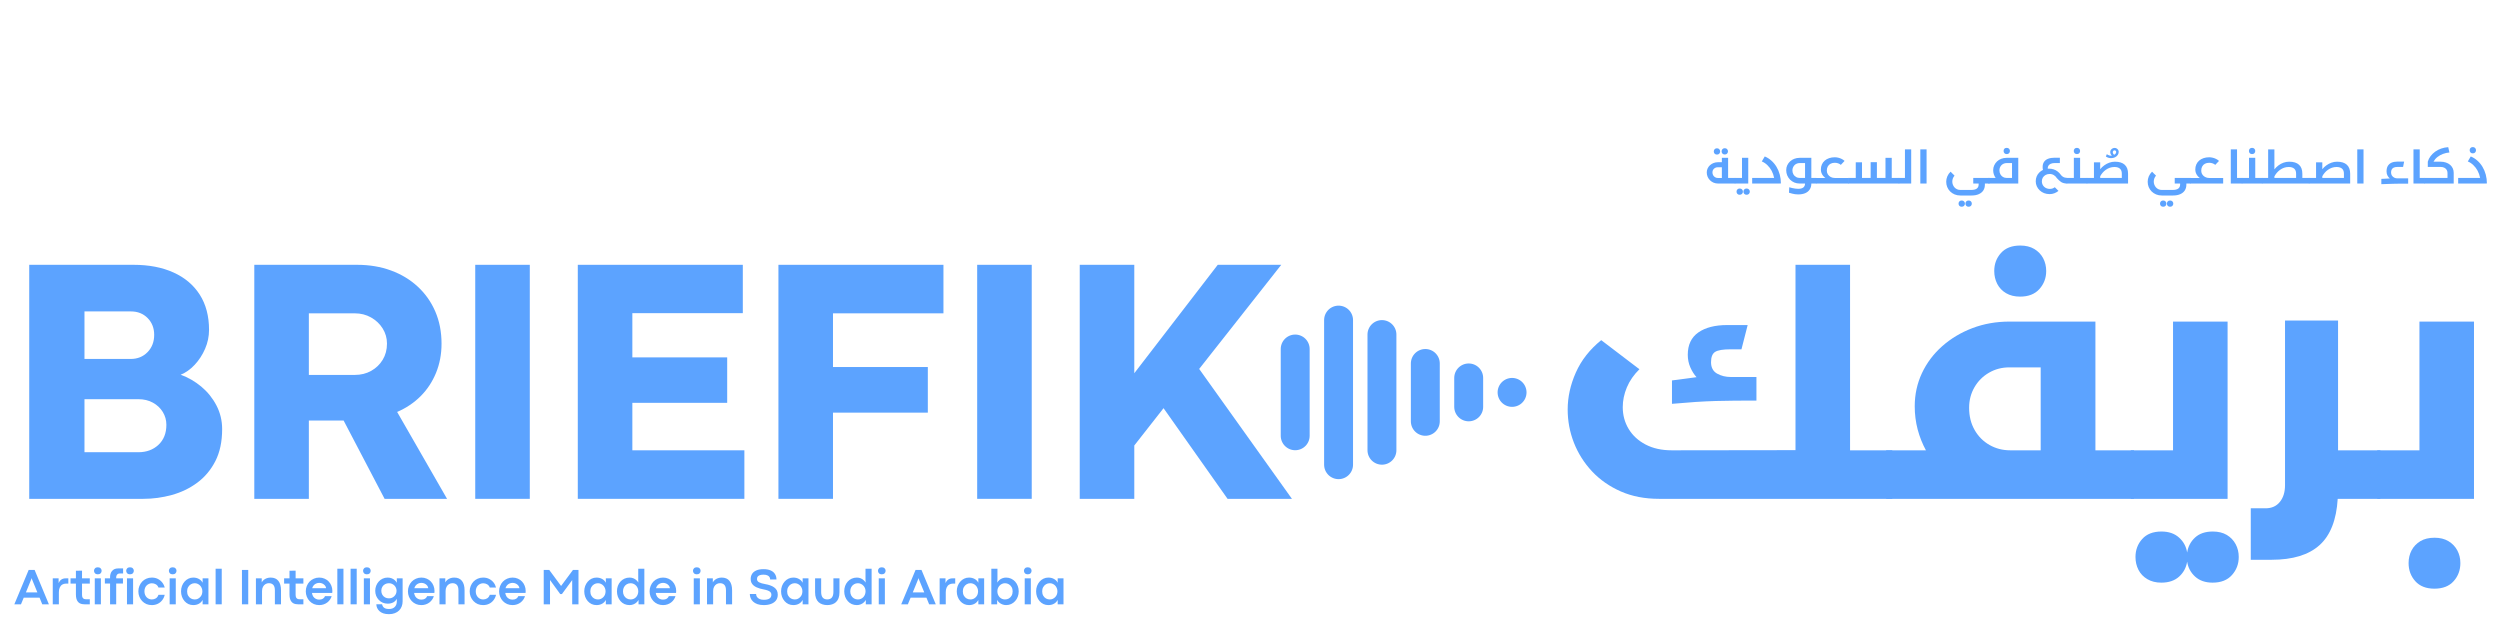 <svg xmlns="http://www.w3.org/2000/svg" xmlns:xlink="http://www.w3.org/1999/xlink" width="1200" zoomAndPan="magnify" viewBox="0 0 900 225" height="300" preserveAspectRatio="xMidYMid meet" version="1.0"><defs><g/><clipPath id="61cc9551c4"><path d="M 460.043 68.355 L 470.57 68.355 L 470.57 110.211 L 460.043 110.211 Z M 460.043 68.355 " clip-rule="nonzero"/></clipPath><clipPath id="a2f858133a"><path d="M 465.27 68.441 C 465.441 68.441 465.609 68.449 465.781 68.465 C 465.949 68.484 466.117 68.508 466.285 68.539 C 466.453 68.574 466.617 68.617 466.781 68.664 C 466.945 68.715 467.105 68.773 467.262 68.836 C 467.422 68.902 467.574 68.977 467.723 69.055 C 467.875 69.137 468.02 69.223 468.164 69.316 C 468.305 69.414 468.441 69.516 468.574 69.621 C 468.703 69.73 468.828 69.844 468.949 69.965 C 469.07 70.086 469.188 70.211 469.293 70.344 C 469.402 70.477 469.504 70.613 469.598 70.754 C 469.691 70.895 469.781 71.043 469.859 71.191 C 469.941 71.344 470.016 71.496 470.078 71.656 C 470.145 71.812 470.203 71.973 470.25 72.137 C 470.301 72.297 470.344 72.465 470.375 72.629 C 470.41 72.797 470.434 72.965 470.449 73.137 C 470.469 73.305 470.477 73.477 470.477 73.645 L 470.477 104.875 C 470.477 105.047 470.469 105.215 470.449 105.387 C 470.434 105.555 470.41 105.723 470.375 105.891 C 470.344 106.059 470.301 106.223 470.25 106.387 C 470.203 106.551 470.145 106.711 470.078 106.867 C 470.016 107.023 469.941 107.18 469.859 107.328 C 469.781 107.48 469.691 107.625 469.598 107.766 C 469.504 107.91 469.402 108.047 469.293 108.18 C 469.188 108.309 469.07 108.438 468.949 108.555 C 468.828 108.676 468.703 108.789 468.574 108.898 C 468.441 109.008 468.305 109.109 468.164 109.203 C 468.02 109.297 467.875 109.387 467.723 109.465 C 467.574 109.547 467.422 109.621 467.262 109.684 C 467.105 109.75 466.945 109.809 466.781 109.855 C 466.617 109.906 466.453 109.949 466.285 109.98 C 466.117 110.016 465.949 110.039 465.781 110.055 C 465.609 110.074 465.441 110.082 465.27 110.082 C 465.098 110.082 464.93 110.074 464.762 110.055 C 464.59 110.039 464.422 110.016 464.254 109.98 C 464.086 109.949 463.922 109.906 463.758 109.855 C 463.598 109.809 463.438 109.75 463.277 109.684 C 463.121 109.621 462.969 109.547 462.816 109.465 C 462.668 109.387 462.52 109.297 462.379 109.203 C 462.238 109.109 462.102 109.008 461.969 108.898 C 461.836 108.789 461.711 108.676 461.59 108.555 C 461.469 108.438 461.355 108.309 461.246 108.18 C 461.141 108.047 461.035 107.91 460.941 107.766 C 460.848 107.625 460.762 107.48 460.68 107.328 C 460.598 107.18 460.527 107.023 460.461 106.867 C 460.395 106.711 460.34 106.551 460.289 106.387 C 460.238 106.223 460.199 106.059 460.164 105.891 C 460.133 105.723 460.105 105.555 460.09 105.387 C 460.074 105.215 460.066 105.047 460.066 104.875 L 460.066 73.645 C 460.066 73.477 460.074 73.305 460.09 73.137 C 460.105 72.965 460.133 72.797 460.164 72.629 C 460.199 72.465 460.238 72.297 460.289 72.137 C 460.34 71.973 460.395 71.812 460.461 71.656 C 460.527 71.496 460.598 71.344 460.68 71.191 C 460.762 71.043 460.848 70.895 460.941 70.754 C 461.035 70.613 461.141 70.477 461.246 70.344 C 461.355 70.211 461.469 70.086 461.59 69.965 C 461.711 69.844 461.836 69.73 461.969 69.621 C 462.102 69.516 462.238 69.414 462.379 69.316 C 462.52 69.223 462.668 69.137 462.816 69.055 C 462.969 68.977 463.121 68.902 463.277 68.836 C 463.438 68.773 463.598 68.715 463.758 68.664 C 463.922 68.617 464.086 68.574 464.254 68.539 C 464.422 68.508 464.59 68.484 464.762 68.465 C 464.93 68.449 465.098 68.441 465.27 68.441 Z M 465.27 68.441 " clip-rule="nonzero"/></clipPath><clipPath id="2abf2cdc89"><path d="M 475.594 58 L 486.141 58 L 486.141 120.523 L 475.594 120.523 Z M 475.594 58 " clip-rule="nonzero"/></clipPath><clipPath id="3e85f8973f"><path d="M 480.887 58.031 C 481.055 58.031 481.227 58.039 481.395 58.055 C 481.566 58.074 481.734 58.098 481.902 58.133 C 482.066 58.164 482.234 58.207 482.395 58.254 C 482.559 58.305 482.719 58.363 482.879 58.426 C 483.035 58.492 483.188 58.566 483.34 58.645 C 483.488 58.727 483.637 58.812 483.777 58.906 C 483.918 59.004 484.055 59.105 484.188 59.211 C 484.32 59.32 484.445 59.434 484.566 59.555 C 484.688 59.676 484.801 59.801 484.91 59.934 C 485.016 60.066 485.117 60.203 485.215 60.344 C 485.309 60.484 485.395 60.633 485.477 60.781 C 485.555 60.934 485.629 61.086 485.695 61.242 C 485.758 61.402 485.816 61.562 485.867 61.727 C 485.914 61.887 485.957 62.055 485.988 62.219 C 486.023 62.387 486.047 62.555 486.066 62.727 C 486.082 62.895 486.09 63.066 486.09 63.234 L 486.09 115.285 C 486.09 115.457 486.082 115.625 486.066 115.797 C 486.047 115.965 486.023 116.133 485.988 116.301 C 485.957 116.469 485.914 116.633 485.867 116.797 C 485.816 116.961 485.758 117.121 485.695 117.277 C 485.629 117.434 485.555 117.59 485.477 117.738 C 485.395 117.891 485.309 118.035 485.215 118.176 C 485.117 118.32 485.016 118.457 484.91 118.586 C 484.801 118.719 484.688 118.844 484.566 118.965 C 484.445 119.086 484.32 119.199 484.188 119.309 C 484.055 119.418 483.918 119.52 483.777 119.613 C 483.637 119.707 483.488 119.797 483.34 119.875 C 483.188 119.957 483.035 120.027 482.879 120.094 C 482.719 120.16 482.559 120.215 482.395 120.266 C 482.234 120.316 482.066 120.355 481.902 120.391 C 481.734 120.426 481.566 120.449 481.395 120.465 C 481.227 120.48 481.055 120.492 480.887 120.492 C 480.715 120.492 480.547 120.48 480.375 120.465 C 480.207 120.449 480.035 120.426 479.871 120.391 C 479.703 120.355 479.539 120.316 479.375 120.266 C 479.211 120.215 479.051 120.16 478.895 120.094 C 478.734 120.027 478.582 119.957 478.434 119.875 C 478.281 119.797 478.137 119.707 477.992 119.613 C 477.852 119.52 477.715 119.418 477.582 119.309 C 477.453 119.199 477.324 119.086 477.203 118.965 C 477.086 118.844 476.969 118.719 476.863 118.586 C 476.754 118.457 476.652 118.32 476.559 118.176 C 476.461 118.035 476.375 117.891 476.293 117.738 C 476.215 117.59 476.141 117.434 476.078 117.277 C 476.012 117.121 475.953 116.961 475.902 116.797 C 475.855 116.633 475.812 116.469 475.781 116.301 C 475.746 116.133 475.723 115.965 475.707 115.797 C 475.688 115.625 475.68 115.457 475.68 115.285 L 475.68 63.234 C 475.68 63.066 475.688 62.895 475.707 62.727 C 475.723 62.555 475.746 62.387 475.781 62.219 C 475.812 62.055 475.855 61.887 475.902 61.727 C 475.953 61.562 476.012 61.402 476.078 61.242 C 476.141 61.086 476.215 60.934 476.293 60.781 C 476.375 60.633 476.461 60.484 476.559 60.344 C 476.652 60.203 476.754 60.066 476.863 59.934 C 476.969 59.801 477.086 59.676 477.203 59.555 C 477.324 59.434 477.453 59.32 477.582 59.211 C 477.715 59.105 477.852 59.004 477.992 58.906 C 478.137 58.812 478.281 58.727 478.434 58.645 C 478.582 58.566 478.734 58.492 478.895 58.426 C 479.051 58.363 479.211 58.305 479.375 58.254 C 479.539 58.207 479.703 58.164 479.871 58.133 C 480.035 58.098 480.207 58.074 480.375 58.055 C 480.547 58.039 480.715 58.031 480.887 58.031 Z M 480.887 58.031 " clip-rule="nonzero"/></clipPath><clipPath id="dbd01f794a"><path d="M 491.164 63.164 L 501.711 63.164 L 501.711 115.398 L 491.164 115.398 Z M 491.164 63.164 " clip-rule="nonzero"/></clipPath><clipPath id="858842ea58"><path d="M 496.5 63.234 C 496.672 63.234 496.84 63.242 497.012 63.262 C 497.18 63.277 497.348 63.305 497.516 63.336 C 497.684 63.367 497.848 63.41 498.012 63.461 C 498.176 63.508 498.336 63.566 498.492 63.633 C 498.648 63.695 498.805 63.77 498.953 63.852 C 499.105 63.93 499.25 64.02 499.391 64.113 C 499.535 64.207 499.672 64.309 499.801 64.418 C 499.934 64.527 500.059 64.641 500.18 64.762 C 500.301 64.883 500.414 65.008 500.523 65.137 C 500.633 65.27 500.734 65.406 500.828 65.551 C 500.922 65.691 501.012 65.836 501.09 65.988 C 501.172 66.137 501.242 66.293 501.309 66.449 C 501.375 66.605 501.43 66.766 501.48 66.93 C 501.531 67.094 501.57 67.258 501.605 67.426 C 501.637 67.594 501.664 67.762 501.68 67.93 C 501.695 68.102 501.703 68.27 501.703 68.441 L 501.703 110.082 C 501.703 110.25 501.695 110.422 501.68 110.59 C 501.664 110.762 501.637 110.93 501.605 111.098 C 501.57 111.262 501.531 111.43 501.48 111.594 C 501.43 111.754 501.375 111.914 501.309 112.074 C 501.242 112.23 501.172 112.383 501.09 112.535 C 501.012 112.684 500.922 112.832 500.828 112.973 C 500.734 113.113 500.633 113.25 500.523 113.383 C 500.414 113.516 500.301 113.641 500.18 113.762 C 500.059 113.883 499.934 113.996 499.801 114.105 C 499.672 114.211 499.535 114.312 499.391 114.41 C 499.25 114.504 499.105 114.59 498.953 114.672 C 498.805 114.75 498.648 114.824 498.492 114.891 C 498.336 114.953 498.176 115.012 498.012 115.062 C 497.848 115.109 497.684 115.152 497.516 115.184 C 497.348 115.219 497.18 115.242 497.012 115.262 C 496.84 115.277 496.672 115.285 496.5 115.285 C 496.328 115.285 496.16 115.277 495.988 115.262 C 495.82 115.242 495.652 115.219 495.484 115.184 C 495.316 115.152 495.152 115.109 494.988 115.062 C 494.828 115.012 494.664 114.953 494.508 114.891 C 494.352 114.824 494.195 114.75 494.047 114.672 C 493.895 114.59 493.75 114.504 493.609 114.41 C 493.465 114.312 493.328 114.211 493.199 114.105 C 493.066 113.996 492.941 113.883 492.82 113.762 C 492.699 113.641 492.586 113.516 492.477 113.383 C 492.367 113.25 492.266 113.113 492.172 112.973 C 492.078 112.832 491.988 112.684 491.91 112.535 C 491.828 112.383 491.758 112.23 491.691 112.074 C 491.625 111.914 491.57 111.754 491.52 111.594 C 491.469 111.43 491.43 111.262 491.395 111.098 C 491.363 110.93 491.336 110.762 491.32 110.59 C 491.305 110.422 491.297 110.25 491.297 110.082 L 491.297 68.441 C 491.297 68.27 491.305 68.102 491.32 67.93 C 491.336 67.762 491.363 67.594 491.395 67.426 C 491.43 67.258 491.469 67.094 491.52 66.93 C 491.57 66.766 491.625 66.605 491.691 66.449 C 491.758 66.293 491.828 66.137 491.91 65.988 C 491.988 65.836 492.078 65.691 492.172 65.551 C 492.266 65.406 492.367 65.27 492.477 65.137 C 492.586 65.008 492.699 64.883 492.82 64.762 C 492.941 64.641 493.066 64.527 493.199 64.418 C 493.328 64.309 493.465 64.207 493.609 64.113 C 493.75 64.02 493.895 63.93 494.047 63.852 C 494.195 63.77 494.352 63.695 494.508 63.633 C 494.664 63.566 494.828 63.508 494.988 63.461 C 495.152 63.41 495.316 63.367 495.484 63.336 C 495.652 63.305 495.82 63.277 495.988 63.262 C 496.16 63.242 496.328 63.234 496.5 63.234 Z M 496.5 63.234 " clip-rule="nonzero"/></clipPath><clipPath id="9ed230db42"><path d="M 506.902 73.543 L 517.449 73.543 L 517.449 105 L 506.902 105 Z M 506.902 73.543 " clip-rule="nonzero"/></clipPath><clipPath id="6a2c50c0cb"><path d="M 512.113 73.645 C 512.285 73.645 512.457 73.652 512.625 73.672 C 512.793 73.688 512.965 73.711 513.129 73.746 C 513.297 73.777 513.465 73.82 513.625 73.871 C 513.789 73.918 513.949 73.977 514.105 74.043 C 514.266 74.109 514.418 74.18 514.57 74.262 C 514.719 74.34 514.867 74.43 515.008 74.523 C 515.148 74.617 515.285 74.719 515.418 74.828 C 515.547 74.934 515.676 75.051 515.797 75.172 C 515.918 75.293 516.031 75.418 516.137 75.551 C 516.246 75.68 516.348 75.816 516.441 75.957 C 516.539 76.102 516.625 76.246 516.707 76.398 C 516.785 76.547 516.859 76.703 516.926 76.859 C 516.988 77.016 517.047 77.176 517.098 77.34 C 517.145 77.504 517.188 77.668 517.219 77.836 C 517.254 78.004 517.277 78.172 517.293 78.34 C 517.312 78.512 517.32 78.68 517.32 78.852 L 517.32 99.672 C 517.32 99.84 517.312 100.012 517.293 100.18 C 517.277 100.352 517.254 100.52 517.219 100.688 C 517.188 100.852 517.145 101.02 517.098 101.18 C 517.047 101.344 516.988 101.504 516.926 101.664 C 516.859 101.82 516.785 101.973 516.707 102.125 C 516.625 102.273 516.539 102.422 516.441 102.562 C 516.348 102.703 516.246 102.84 516.137 102.973 C 516.031 103.105 515.918 103.23 515.797 103.352 C 515.676 103.473 515.547 103.586 515.418 103.695 C 515.285 103.801 515.148 103.902 515.008 104 C 514.867 104.094 514.719 104.18 514.57 104.262 C 514.418 104.34 514.266 104.414 514.105 104.48 C 513.949 104.547 513.789 104.602 513.625 104.652 C 513.465 104.703 513.297 104.742 513.129 104.777 C 512.965 104.809 512.793 104.836 512.625 104.852 C 512.457 104.867 512.285 104.875 512.113 104.875 C 511.945 104.875 511.773 104.867 511.605 104.852 C 511.434 104.836 511.266 104.809 511.098 104.777 C 510.934 104.742 510.766 104.703 510.605 104.652 C 510.441 104.602 510.281 104.547 510.125 104.48 C 509.965 104.414 509.812 104.34 509.66 104.262 C 509.512 104.18 509.363 104.094 509.223 104 C 509.082 103.902 508.945 103.801 508.812 103.695 C 508.68 103.586 508.555 103.473 508.434 103.352 C 508.312 103.23 508.199 103.105 508.094 102.973 C 507.984 102.84 507.883 102.703 507.785 102.562 C 507.691 102.422 507.605 102.273 507.523 102.125 C 507.445 101.973 507.371 101.82 507.305 101.664 C 507.242 101.504 507.184 101.344 507.133 101.18 C 507.086 101.02 507.043 100.852 507.012 100.688 C 506.977 100.52 506.953 100.352 506.934 100.18 C 506.918 100.012 506.91 99.84 506.91 99.672 L 506.91 78.852 C 506.91 78.68 506.918 78.512 506.934 78.34 C 506.953 78.172 506.977 78.004 507.012 77.836 C 507.043 77.668 507.086 77.504 507.133 77.34 C 507.184 77.176 507.242 77.016 507.305 76.859 C 507.371 76.703 507.445 76.547 507.523 76.398 C 507.605 76.246 507.691 76.102 507.785 75.957 C 507.883 75.816 507.984 75.68 508.094 75.551 C 508.199 75.418 508.312 75.293 508.434 75.172 C 508.555 75.051 508.68 74.934 508.812 74.828 C 508.945 74.719 509.082 74.617 509.223 74.523 C 509.363 74.43 509.512 74.34 509.66 74.262 C 509.812 74.18 509.965 74.109 510.125 74.043 C 510.281 73.977 510.441 73.918 510.605 73.871 C 510.766 73.82 510.934 73.777 511.098 73.746 C 511.266 73.711 511.434 73.688 511.605 73.672 C 511.773 73.652 511.945 73.645 512.113 73.645 Z M 512.113 73.645 " clip-rule="nonzero"/></clipPath><clipPath id="4be6aea7a4"><path d="M 522.473 78.734 L 533 78.734 L 533 99.828 L 522.473 99.828 Z M 522.473 78.734 " clip-rule="nonzero"/></clipPath><clipPath id="ce3188a0e1"><path d="M 527.73 78.852 C 527.902 78.852 528.07 78.859 528.238 78.875 C 528.41 78.895 528.578 78.918 528.746 78.949 C 528.914 78.984 529.078 79.027 529.242 79.074 C 529.402 79.125 529.562 79.184 529.723 79.246 C 529.879 79.312 530.035 79.387 530.184 79.465 C 530.336 79.547 530.48 79.633 530.621 79.727 C 530.762 79.824 530.902 79.926 531.031 80.031 C 531.164 80.141 531.289 80.254 531.41 80.375 C 531.531 80.496 531.645 80.621 531.754 80.754 C 531.863 80.887 531.965 81.023 532.059 81.164 C 532.152 81.305 532.238 81.453 532.32 81.602 C 532.402 81.754 532.473 81.906 532.539 82.062 C 532.605 82.223 532.66 82.383 532.711 82.543 C 532.762 82.707 532.801 82.871 532.836 83.039 C 532.867 83.207 532.895 83.375 532.91 83.547 C 532.926 83.715 532.934 83.887 532.934 84.055 L 532.934 94.465 C 532.934 94.637 532.926 94.805 532.91 94.977 C 532.895 95.145 532.867 95.312 532.836 95.48 C 532.801 95.648 532.762 95.812 532.711 95.977 C 532.66 96.141 532.605 96.301 532.539 96.457 C 532.473 96.617 532.402 96.77 532.32 96.918 C 532.238 97.07 532.152 97.215 532.059 97.359 C 531.965 97.5 531.863 97.637 531.754 97.77 C 531.645 97.898 531.531 98.027 531.41 98.145 C 531.289 98.266 531.164 98.383 531.031 98.488 C 530.902 98.598 530.762 98.699 530.621 98.793 C 530.48 98.887 530.336 98.977 530.184 99.055 C 530.035 99.137 529.879 99.211 529.723 99.273 C 529.562 99.34 529.402 99.398 529.242 99.445 C 529.078 99.496 528.914 99.539 528.746 99.57 C 528.578 99.605 528.41 99.629 528.238 99.645 C 528.07 99.664 527.902 99.672 527.73 99.672 C 527.559 99.672 527.391 99.664 527.219 99.645 C 527.051 99.629 526.883 99.605 526.715 99.57 C 526.547 99.539 526.383 99.496 526.219 99.445 C 526.055 99.398 525.895 99.34 525.738 99.273 C 525.582 99.211 525.426 99.137 525.277 99.055 C 525.125 98.977 524.98 98.887 524.84 98.793 C 524.695 98.699 524.559 98.598 524.43 98.488 C 524.297 98.383 524.172 98.266 524.051 98.145 C 523.93 98.027 523.816 97.898 523.707 97.77 C 523.598 97.637 523.496 97.5 523.402 97.359 C 523.309 97.215 523.219 97.07 523.141 96.918 C 523.059 96.77 522.988 96.617 522.922 96.457 C 522.855 96.301 522.801 96.141 522.75 95.977 C 522.699 95.812 522.66 95.648 522.625 95.48 C 522.59 95.312 522.566 95.145 522.551 94.977 C 522.535 94.805 522.523 94.637 522.523 94.465 L 522.523 84.055 C 522.523 83.887 522.535 83.715 522.551 83.547 C 522.566 83.375 522.59 83.207 522.625 83.039 C 522.66 82.871 522.699 82.707 522.75 82.543 C 522.801 82.383 522.855 82.223 522.922 82.062 C 522.988 81.906 523.059 81.754 523.141 81.602 C 523.219 81.453 523.309 81.305 523.402 81.164 C 523.496 81.023 523.598 80.887 523.707 80.754 C 523.816 80.621 523.93 80.496 524.051 80.375 C 524.172 80.254 524.297 80.141 524.43 80.031 C 524.559 79.926 524.695 79.824 524.84 79.727 C 524.98 79.633 525.125 79.547 525.277 79.465 C 525.426 79.387 525.582 79.312 525.738 79.246 C 525.895 79.184 526.055 79.125 526.219 79.074 C 526.383 79.027 526.547 78.984 526.715 78.949 C 526.883 78.918 527.051 78.895 527.219 78.875 C 527.391 78.859 527.559 78.852 527.73 78.852 Z M 527.73 78.852 " clip-rule="nonzero"/></clipPath><clipPath id="1656657cf9"><path d="M 538.043 84 L 548.562 84 L 548.562 94.473 L 538.043 94.473 Z M 538.043 84 " clip-rule="nonzero"/></clipPath><clipPath id="5fff4dbbb7"><path d="M 543.344 84.055 C 543.516 84.055 543.684 84.062 543.855 84.082 C 544.023 84.098 544.191 84.121 544.359 84.156 C 544.527 84.188 544.691 84.23 544.855 84.281 C 545.02 84.328 545.18 84.387 545.336 84.453 C 545.496 84.516 545.648 84.59 545.797 84.672 C 545.949 84.75 546.094 84.84 546.238 84.934 C 546.379 85.027 546.516 85.129 546.648 85.238 C 546.777 85.348 546.906 85.461 547.023 85.582 C 547.145 85.699 547.262 85.828 547.367 85.957 C 547.477 86.09 547.578 86.227 547.672 86.371 C 547.766 86.512 547.855 86.656 547.934 86.809 C 548.016 86.957 548.09 87.113 548.152 87.27 C 548.219 87.426 548.277 87.586 548.324 87.75 C 548.375 87.914 548.418 88.078 548.449 88.246 C 548.484 88.414 548.508 88.582 548.523 88.75 C 548.543 88.922 548.551 89.09 548.551 89.262 C 548.551 89.43 548.543 89.602 548.523 89.77 C 548.508 89.941 548.484 90.109 548.449 90.277 C 548.418 90.445 548.375 90.609 548.324 90.773 C 548.277 90.934 548.219 91.094 548.152 91.254 C 548.09 91.41 548.016 91.562 547.934 91.715 C 547.855 91.863 547.766 92.012 547.672 92.152 C 547.578 92.293 547.477 92.43 547.367 92.562 C 547.262 92.695 547.145 92.82 547.023 92.941 C 546.906 93.062 546.777 93.176 546.648 93.285 C 546.516 93.391 546.379 93.492 546.238 93.59 C 546.094 93.684 545.949 93.77 545.797 93.852 C 545.648 93.93 545.496 94.004 545.336 94.07 C 545.18 94.133 545.02 94.191 544.855 94.242 C 544.691 94.293 544.527 94.332 544.359 94.367 C 544.191 94.398 544.023 94.426 543.855 94.441 C 543.684 94.457 543.516 94.465 543.344 94.465 C 543.176 94.465 543.004 94.457 542.836 94.441 C 542.664 94.426 542.496 94.398 542.328 94.367 C 542.164 94.332 541.996 94.293 541.832 94.242 C 541.672 94.191 541.512 94.133 541.352 94.07 C 541.195 94.004 541.043 93.93 540.891 93.852 C 540.742 93.77 540.594 93.684 540.453 93.59 C 540.312 93.492 540.176 93.391 540.043 93.285 C 539.91 93.176 539.785 93.062 539.664 92.941 C 539.543 92.82 539.43 92.695 539.32 92.562 C 539.215 92.43 539.113 92.293 539.016 92.152 C 538.922 92.012 538.836 91.863 538.754 91.715 C 538.676 91.562 538.602 91.41 538.535 91.254 C 538.473 91.094 538.414 90.934 538.363 90.773 C 538.316 90.609 538.273 90.445 538.238 90.277 C 538.207 90.109 538.18 89.941 538.164 89.77 C 538.148 89.602 538.141 89.43 538.141 89.262 C 538.141 89.09 538.148 88.922 538.164 88.75 C 538.18 88.582 538.207 88.414 538.238 88.246 C 538.273 88.078 538.316 87.914 538.363 87.75 C 538.414 87.586 538.473 87.426 538.535 87.27 C 538.602 87.113 538.676 86.957 538.754 86.809 C 538.836 86.656 538.922 86.512 539.016 86.371 C 539.113 86.227 539.215 86.09 539.32 85.957 C 539.43 85.828 539.543 85.699 539.664 85.582 C 539.785 85.461 539.91 85.348 540.043 85.238 C 540.176 85.129 540.312 85.027 540.453 84.934 C 540.594 84.84 540.742 84.75 540.891 84.672 C 541.043 84.59 541.195 84.516 541.352 84.453 C 541.512 84.387 541.672 84.328 541.832 84.281 C 541.996 84.23 542.164 84.188 542.328 84.156 C 542.496 84.121 542.664 84.098 542.836 84.082 C 543.004 84.062 543.176 84.055 543.344 84.055 Z M 543.344 84.055 " clip-rule="nonzero"/></clipPath><clipPath id="a9462b2dfc"><path d="M 3 151 L 386 151 L 386 170.238 L 3 170.238 Z M 3 151 " clip-rule="nonzero"/></clipPath><clipPath id="06b204cb3d"><rect x="0" width="383" y="0" height="20"/></clipPath><clipPath id="771c112282"><path d="M 612 0.078 L 899 0.078 L 899 24 L 612 24 Z M 612 0.078 " clip-rule="nonzero"/></clipPath><clipPath id="0c6a095f38"><path d="M 259 0.078 L 271 0.078 L 271 15 L 259 15 Z M 259 0.078 " clip-rule="nonzero"/></clipPath><clipPath id="113e3c6550"><path d="M 271 0.078 L 283 0.078 L 283 15 L 271 15 Z M 271 0.078 " clip-rule="nonzero"/></clipPath><clipPath id="cf7b50dc40"><rect x="0" width="287" y="0" height="24"/></clipPath><clipPath id="95bc4fb11a"><rect x="0" width="899" y="0" height="171"/></clipPath></defs><g transform="matrix(1, 0, 0, 1, 1, 52)"><g clip-path="url(#95bc4fb11a)"><g fill="#5ca3ff" fill-opacity="1"><g transform="translate(0.912, 127.581)"><g><path d="M 49.688 0 L 8.609 0 L 8.609 -84.25 L 46.156 -84.25 C 51.688 -84.25 56.484 -83.328 60.547 -81.484 C 64.617 -79.648 67.77 -76.988 70 -73.5 C 72.227 -70.008 73.344 -65.785 73.344 -60.828 C 73.344 -58.473 72.867 -56.203 71.922 -54.016 C 70.973 -51.828 69.723 -49.906 68.172 -48.25 C 66.629 -46.602 64.945 -45.41 63.125 -44.672 C 65.812 -43.711 68.289 -42.285 70.562 -40.391 C 72.832 -38.492 74.648 -36.234 76.016 -33.609 C 77.379 -30.984 78.062 -28.145 78.062 -25.094 C 78.062 -20.594 77.242 -16.75 75.609 -13.562 C 73.973 -10.383 71.789 -7.789 69.062 -5.781 C 66.344 -3.781 63.301 -2.316 59.938 -1.391 C 56.57 -0.461 53.156 0 49.688 0 Z M 28.5 -67.469 L 28.5 -50.359 L 45.156 -50.359 C 47.594 -50.359 49.609 -51.176 51.203 -52.812 C 52.797 -54.445 53.594 -56.52 53.594 -59.031 C 53.594 -61.469 52.805 -63.484 51.234 -65.078 C 49.66 -66.672 47.656 -67.469 45.219 -67.469 Z M 28.5 -35.875 L 28.5 -16.781 L 47.891 -16.781 C 50.816 -16.781 53.227 -17.664 55.125 -19.438 C 57.031 -21.219 57.984 -23.617 57.984 -26.641 C 57.984 -28.328 57.551 -29.875 56.688 -31.281 C 55.82 -32.688 54.633 -33.801 53.125 -34.625 C 51.613 -35.457 49.867 -35.875 47.891 -35.875 Z M 28.5 -35.875 "/></g></g></g><g fill="#5ca3ff" fill-opacity="1"><g transform="translate(81.938, 127.581)"><g><path d="M 28.25 0 L 8.609 0 L 8.609 -84.25 L 45.594 -84.25 C 50.051 -84.25 54.129 -83.566 57.828 -82.203 C 61.523 -80.848 64.734 -78.91 67.453 -76.391 C 70.18 -73.867 72.289 -70.875 73.781 -67.406 C 75.27 -63.938 76.016 -60.094 76.016 -55.875 C 76.016 -52.082 75.352 -48.57 74.031 -45.344 C 72.707 -42.125 70.859 -39.328 68.484 -36.953 C 66.109 -34.578 63.289 -32.688 60.031 -31.281 L 78 0 L 55.516 0 L 40.766 -28.188 L 28.25 -28.188 Z M 28.25 -66.781 L 28.25 -44.609 L 44.797 -44.609 C 46.984 -44.609 48.941 -45.094 50.672 -46.062 C 52.41 -47.031 53.797 -48.359 54.828 -50.047 C 55.859 -51.742 56.375 -53.688 56.375 -55.875 C 56.375 -57.863 55.859 -59.68 54.828 -61.328 C 53.797 -62.984 52.398 -64.305 50.641 -65.297 C 48.891 -66.285 46.941 -66.781 44.797 -66.781 Z M 28.25 -66.781 "/></g></g></g><g fill="#5ca3ff" fill-opacity="1"><g transform="translate(161.477, 127.581)"><g><path d="M 28.25 0 L 8.609 0 L 8.609 -84.25 L 28.25 -84.25 Z M 28.25 0 "/></g></g></g><g fill="#5ca3ff" fill-opacity="1"><g transform="translate(198.397, 127.581)"><g><path d="M 68.578 0 L 8.609 0 L 8.609 -84.25 L 68.016 -84.25 L 68.016 -66.844 L 28.25 -66.844 L 28.25 -50.922 L 62.391 -50.922 L 62.391 -34.562 L 28.25 -34.562 L 28.25 -17.469 L 68.578 -17.469 Z M 68.578 0 "/></g></g></g><g fill="#5ca3ff" fill-opacity="1"><g transform="translate(270.626, 127.581)"><g><path d="M 28.25 0 L 8.609 0 L 8.609 -84.25 L 68.016 -84.25 L 68.016 -66.781 L 28.25 -66.781 L 28.25 -47.453 L 62.391 -47.453 L 62.391 -31.031 L 28.25 -31.031 Z M 28.25 0 "/></g></g></g><g fill="#5ca3ff" fill-opacity="1"><g transform="translate(342.174, 127.581)"><g><path d="M 28.25 0 L 8.609 0 L 8.609 -84.25 L 28.25 -84.25 Z M 28.25 0 "/></g></g></g><g fill="#5ca3ff" fill-opacity="1"><g transform="translate(379.094, 127.581)"><g><path d="M 81.156 -84.25 L 51.609 -46.766 L 85 0 L 61.828 0 L 38.781 -32.641 L 28.25 -19.203 L 28.25 0 L 8.609 0 L 8.609 -84.25 L 28.25 -84.25 L 28.25 -45.219 L 58.297 -84.25 Z M 81.156 -84.25 "/></g></g></g><g fill="#5ca3ff" fill-opacity="1"><g transform="translate(464.531, 127.581)"><g/></g></g><g fill="#5ca3ff" fill-opacity="1"><g transform="translate(495.008, 127.581)"><g/></g></g><g fill="#5ca3ff" fill-opacity="1"><g transform="translate(525.486, 127.581)"><g/></g></g><g fill="#5ca3ff" fill-opacity="1"><g transform="translate(555.989, 127.581)"><g><path d="M 109.031 -84.25 L 109.031 -17.469 L 124.219 -17.469 L 124.219 0 L 40.266 0 C 35.148 0 30.566 -0.883 26.516 -2.656 C 22.461 -4.438 19.008 -6.844 16.156 -9.875 C 13.312 -12.914 11.133 -16.352 9.625 -20.188 C 8.125 -24.031 7.375 -28.02 7.375 -32.156 C 7.375 -36.613 8.352 -41.051 10.312 -45.469 C 12.27 -49.883 15.316 -53.77 19.453 -57.125 L 33.203 -46.656 C 31.18 -44.664 29.676 -42.492 28.688 -40.141 C 27.695 -37.785 27.203 -35.41 27.203 -33.016 C 27.203 -30.129 27.91 -27.508 29.328 -25.156 C 30.754 -22.801 32.789 -20.93 35.438 -19.547 C 38.082 -18.16 41.223 -17.469 44.859 -17.469 L 89.391 -17.531 L 89.391 -84.25 Z M 66.156 -43.859 L 75.328 -43.859 L 75.328 -35.375 C 72.484 -35.375 69.875 -35.363 67.5 -35.344 C 65.125 -35.32 62.812 -35.281 60.562 -35.219 C 58.312 -35.156 55.926 -35.039 53.406 -34.875 C 50.883 -34.707 48.055 -34.484 44.922 -34.203 L 44.922 -42.625 L 53.766 -43.797 C 52.898 -44.742 52.156 -45.922 51.531 -47.328 C 50.914 -48.734 50.609 -50.242 50.609 -51.859 C 50.609 -55.453 51.879 -58.133 54.422 -59.906 C 56.961 -61.676 60.422 -62.562 64.797 -62.562 L 72.172 -62.562 L 69.938 -53.828 L 65.984 -53.828 C 63.297 -53.828 61.457 -53.52 60.469 -52.906 C 59.477 -52.289 58.984 -51.051 58.984 -49.188 C 58.984 -47.289 59.703 -45.926 61.141 -45.094 C 62.586 -44.27 64.258 -43.859 66.156 -43.859 Z M 66.156 -43.859 "/></g></g></g><g fill="#5ca3ff" fill-opacity="1"><g transform="translate(679.695, 127.581)"><g><path d="M 46.531 -72.797 C 44.582 -72.797 42.906 -73.207 41.5 -74.031 C 40.102 -74.852 39.039 -75.969 38.312 -77.375 C 37.594 -78.781 37.234 -80.328 37.234 -82.016 C 37.234 -84.535 38.035 -86.691 39.641 -88.484 C 41.254 -90.285 43.57 -91.188 46.594 -91.188 C 48.57 -91.188 50.254 -90.773 51.641 -89.953 C 53.023 -89.129 54.086 -88.023 54.828 -86.641 C 55.566 -85.254 55.938 -83.711 55.938 -82.016 C 55.938 -79.504 55.117 -77.336 53.484 -75.516 C 51.859 -73.703 49.539 -72.797 46.531 -72.797 Z M 73.656 -63.812 L 73.656 -17.469 L 87.531 -17.469 L 87.531 0 L -1.672 0 L -1.672 -17.469 L 12.641 -17.469 C 11.359 -19.82 10.363 -22.332 9.656 -25 C 8.957 -27.664 8.609 -30.441 8.609 -33.328 C 8.609 -37.578 9.473 -41.551 11.203 -45.25 C 12.941 -48.945 15.367 -52.176 18.484 -54.938 C 21.609 -57.707 25.234 -59.879 29.359 -61.453 C 33.492 -63.023 37.957 -63.812 42.75 -63.812 Z M 43 -17.469 L 53.953 -17.469 L 53.953 -47.328 L 42.688 -47.328 C 40 -47.328 37.551 -46.688 35.344 -45.406 C 33.133 -44.125 31.391 -42.379 30.109 -40.172 C 28.828 -37.961 28.188 -35.492 28.188 -32.766 C 28.188 -29.754 28.848 -27.094 30.172 -24.781 C 31.492 -22.469 33.281 -20.672 35.531 -19.391 C 37.781 -18.109 40.27 -17.469 43 -17.469 Z M 43 -17.469 "/></g></g></g><g fill="#5ca3ff" fill-opacity="1"><g transform="translate(766.729, 127.581)"><g><path d="M 14.562 -63.812 L 34.203 -63.812 L 34.203 0 L -0.625 0 L -0.625 -17.469 L 14.562 -17.469 Z M 28.875 11.766 C 30.852 11.766 32.535 12.176 33.922 13 C 35.305 13.832 36.367 14.941 37.109 16.328 C 37.848 17.711 38.219 19.25 38.219 20.938 C 38.219 23.457 37.398 25.625 35.766 27.438 C 34.141 29.258 31.82 30.172 28.812 30.172 C 26.207 30.172 24.109 29.445 22.516 28 C 20.93 26.551 19.973 24.754 19.641 22.609 C 19.305 24.754 18.344 26.551 16.75 28 C 15.164 29.445 13.031 30.172 10.344 30.172 C 8.406 30.172 6.734 29.754 5.328 28.922 C 3.922 28.098 2.852 26.984 2.125 25.578 C 1.406 24.18 1.047 22.633 1.047 20.938 C 1.047 18.414 1.852 16.254 3.469 14.453 C 5.082 12.66 7.395 11.766 10.406 11.766 C 13.008 11.766 15.113 12.488 16.719 13.938 C 18.332 15.383 19.305 17.18 19.641 19.328 C 19.973 17.18 20.922 15.383 22.484 13.938 C 24.055 12.488 26.188 11.766 28.875 11.766 Z M 28.875 11.766 "/></g></g></g><g fill="#5ca3ff" fill-opacity="1"><g transform="translate(808.357, 127.581)"><g><path d="M 32.344 -17.469 L 47.578 -17.469 L 47.578 0 L 32.219 0 C 31.758 7.602 29.578 13.16 25.672 16.672 C 21.773 20.18 16.023 21.938 8.422 21.938 L 0.922 21.938 L 0.922 3.406 L 6.25 3.406 C 8.445 3.406 10.16 2.641 11.391 1.109 C 12.629 -0.41 13.25 -2.41 13.25 -4.891 L 13.25 -64.188 L 32.344 -64.188 Z M 32.344 -17.469 "/></g></g></g><g fill="#5ca3ff" fill-opacity="1"><g transform="translate(855.436, 127.581)"><g><path d="M 34.203 0 L -0.625 0 L -0.625 -17.469 L 14.562 -17.469 L 14.562 -63.812 L 34.203 -63.812 Z M 19.953 32.344 C 16.973 32.344 14.676 31.441 13.062 29.641 C 11.457 27.848 10.656 25.672 10.656 23.109 C 10.656 21.453 11.016 19.93 11.734 18.547 C 12.461 17.172 13.516 16.066 14.891 15.234 C 16.273 14.41 17.984 14 20.016 14 C 21.953 14 23.613 14.41 25 15.234 C 26.383 16.066 27.445 17.172 28.188 18.547 C 28.926 19.93 29.297 21.453 29.297 23.109 C 29.297 25.672 28.488 27.848 26.875 29.641 C 25.27 31.441 22.961 32.344 19.953 32.344 Z M 19.953 32.344 "/></g></g></g><g clip-path="url(#61cc9551c4)"><g clip-path="url(#a2f858133a)"><path fill="#5ca3ff" d="M 460.066 68.441 L 460.066 110.082 L 470.477 110.082 L 470.477 68.441 Z M 460.066 68.441 " fill-opacity="1" fill-rule="nonzero"/></g></g><g clip-path="url(#2abf2cdc89)"><g clip-path="url(#3e85f8973f)"><path fill="#5ca3ff" d="M 475.68 58.031 L 475.68 120.492 L 486.09 120.492 L 486.09 58.031 Z M 475.68 58.031 " fill-opacity="1" fill-rule="nonzero"/></g></g><g clip-path="url(#dbd01f794a)"><g clip-path="url(#858842ea58)"><path fill="#5ca3ff" d="M 491.297 63.234 L 491.297 115.285 L 501.703 115.285 L 501.703 63.234 Z M 491.297 63.234 " fill-opacity="1" fill-rule="nonzero"/></g></g><g clip-path="url(#9ed230db42)"><g clip-path="url(#6a2c50c0cb)"><path fill="#5ca3ff" d="M 506.91 73.645 L 506.91 104.875 L 517.32 104.875 L 517.32 73.645 Z M 506.91 73.645 " fill-opacity="1" fill-rule="nonzero"/></g></g><g clip-path="url(#4be6aea7a4)"><g clip-path="url(#ce3188a0e1)"><path fill="#5ca3ff" d="M 522.523 78.852 L 522.523 99.672 L 532.934 99.672 L 532.934 78.852 Z M 522.523 78.852 " fill-opacity="1" fill-rule="nonzero"/></g></g><g clip-path="url(#1656657cf9)"><g clip-path="url(#5fff4dbbb7)"><path fill="#5ca3ff" d="M 538.141 84.055 L 538.141 94.465 L 548.551 94.465 L 548.551 84.055 Z M 538.141 84.055 " fill-opacity="1" fill-rule="nonzero"/></g></g><g clip-path="url(#a9462b2dfc)"><g transform="matrix(1, 0, 0, 1, 3, 151)"><g clip-path="url(#06b204cb3d)"><g fill="#5ca3ff" fill-opacity="1"><g transform="translate(1.086, 14.553)"><g><path d="M 12.516 0 L 10.125 0 L 9.156 -2.391 L 3.453 -2.391 L 2.469 0 L 0.078 0 L 5.234 -12.375 L 7.375 -12.375 Z M 6.219 -9.156 L 4.234 -4.281 L 8.375 -4.281 L 6.375 -9.156 L 6.328 -9.453 L 6.297 -9.453 Z M 6.219 -9.156 "/></g></g><g transform="translate(13.695, 14.553)"><g><path d="M 3.5 0 L 1.297 0 L 1.297 -9.344 L 3.406 -9.344 L 3.406 -7.656 C 3.625 -8.176 3.941 -8.586 4.359 -8.891 C 4.785 -9.191 5.301 -9.344 5.906 -9.344 L 6.906 -9.344 L 6.906 -7.453 L 6.031 -7.453 C 5.531 -7.453 5.086 -7.332 4.703 -7.094 C 4.316 -6.852 4.02 -6.5 3.812 -6.031 C 3.602 -5.57 3.5 -5.008 3.5 -4.344 Z M 3.5 0 "/></g></g></g><g fill="#5ca3ff" fill-opacity="1"><g transform="translate(21.296, 14.553)"><g><path d="M 7.031 0 L 5.141 0 C 4.859 0 4.57 -0.023 4.281 -0.078 C 3.988 -0.129 3.707 -0.223 3.438 -0.359 C 3.164 -0.504 2.926 -0.707 2.719 -0.969 C 2.508 -1.227 2.344 -1.566 2.219 -1.984 C 2.094 -2.41 2.031 -2.938 2.031 -3.562 L 2.031 -7.453 L 0.094 -7.453 L 0.094 -9.344 L 2.031 -9.344 L 2.031 -12.094 L 4.234 -12.109 L 4.234 -9.344 L 7.031 -9.344 L 7.031 -7.453 L 4.234 -7.453 L 4.234 -3.453 C 4.234 -3.016 4.297 -2.676 4.422 -2.438 C 4.555 -2.207 4.727 -2.047 4.938 -1.953 C 5.145 -1.867 5.363 -1.828 5.594 -1.828 L 7.031 -1.828 Z M 7.031 0 "/></g></g><g transform="translate(28.823, 14.553)"><g><path d="M 2.375 -10.797 C 1.945 -10.797 1.613 -10.922 1.375 -11.172 C 1.133 -11.422 1.016 -11.719 1.016 -12.062 C 1.016 -12.406 1.133 -12.703 1.375 -12.953 C 1.613 -13.203 1.945 -13.328 2.375 -13.328 C 2.82 -13.328 3.164 -13.203 3.406 -12.953 C 3.645 -12.703 3.766 -12.406 3.766 -12.062 C 3.766 -11.719 3.645 -11.422 3.406 -11.172 C 3.164 -10.922 2.82 -10.797 2.375 -10.797 Z M 3.5 0 L 1.297 0 L 1.297 -9.344 L 3.5 -9.344 Z M 3.5 0 "/></g></g><g transform="translate(33.596, 14.553)"><g><path d="M 4.234 0 L 2.031 0 L 2.031 -7.469 L 0.156 -7.469 L 0.156 -9.344 L 2.031 -9.344 L 2.031 -9.891 C 2.031 -10.242 2.082 -10.598 2.188 -10.953 C 2.289 -11.316 2.457 -11.645 2.688 -11.938 C 2.914 -12.238 3.211 -12.477 3.578 -12.656 C 3.953 -12.832 4.398 -12.922 4.922 -12.922 L 6.719 -12.922 L 6.719 -11.094 L 5.484 -11.094 C 5.211 -11.094 4.984 -11.031 4.797 -10.906 C 4.609 -10.781 4.469 -10.609 4.375 -10.391 C 4.281 -10.18 4.234 -9.957 4.234 -9.719 L 4.234 -9.344 L 6.672 -9.344 L 6.672 -7.469 L 4.234 -7.469 Z M 4.234 0 "/></g></g><g transform="translate(40.414, 14.553)"><g><path d="M 2.375 -10.797 C 1.945 -10.797 1.613 -10.922 1.375 -11.172 C 1.133 -11.422 1.016 -11.719 1.016 -12.062 C 1.016 -12.406 1.133 -12.703 1.375 -12.953 C 1.613 -13.203 1.945 -13.328 2.375 -13.328 C 2.82 -13.328 3.164 -13.203 3.406 -12.953 C 3.645 -12.703 3.766 -12.406 3.766 -12.062 C 3.766 -11.719 3.645 -11.422 3.406 -11.172 C 3.164 -10.922 2.82 -10.797 2.375 -10.797 Z M 3.5 0 L 1.297 0 L 1.297 -9.344 L 3.5 -9.344 Z M 3.5 0 "/></g></g><g transform="translate(45.187, 14.553)"><g><path d="M 5.453 0.281 C 4.754 0.281 4.109 0.156 3.516 -0.094 C 2.93 -0.352 2.422 -0.711 1.984 -1.172 C 1.555 -1.629 1.223 -2.156 0.984 -2.75 C 0.742 -3.352 0.625 -3.992 0.625 -4.672 C 0.625 -5.348 0.742 -5.984 0.984 -6.578 C 1.223 -7.18 1.555 -7.711 1.984 -8.172 C 2.422 -8.629 2.93 -8.984 3.516 -9.234 C 4.109 -9.492 4.754 -9.625 5.453 -9.625 C 6.266 -9.625 6.984 -9.469 7.609 -9.156 C 8.242 -8.844 8.773 -8.414 9.203 -7.875 C 9.629 -7.344 9.93 -6.734 10.109 -6.047 L 7.859 -6.047 C 7.66 -6.566 7.344 -6.953 6.906 -7.203 C 6.477 -7.453 6 -7.578 5.469 -7.578 C 5.125 -7.578 4.797 -7.508 4.484 -7.375 C 4.172 -7.25 3.883 -7.062 3.625 -6.812 C 3.375 -6.57 3.176 -6.27 3.031 -5.906 C 2.883 -5.539 2.812 -5.129 2.812 -4.672 C 2.812 -4.211 2.883 -3.801 3.031 -3.438 C 3.176 -3.082 3.375 -2.773 3.625 -2.516 C 3.883 -2.266 4.172 -2.07 4.484 -1.938 C 4.805 -1.812 5.133 -1.75 5.469 -1.75 C 6 -1.75 6.477 -1.879 6.906 -2.141 C 7.344 -2.41 7.66 -2.836 7.859 -3.422 L 10.109 -3.422 C 9.953 -2.703 9.656 -2.062 9.219 -1.5 C 8.789 -0.938 8.254 -0.5 7.609 -0.188 C 6.973 0.125 6.254 0.281 5.453 0.281 Z M 5.453 0.281 "/></g></g><g transform="translate(55.778, 14.553)"><g><path d="M 2.375 -10.797 C 1.945 -10.797 1.613 -10.922 1.375 -11.172 C 1.133 -11.422 1.016 -11.719 1.016 -12.062 C 1.016 -12.406 1.133 -12.703 1.375 -12.953 C 1.613 -13.203 1.945 -13.328 2.375 -13.328 C 2.82 -13.328 3.164 -13.203 3.406 -12.953 C 3.645 -12.703 3.766 -12.406 3.766 -12.062 C 3.766 -11.719 3.645 -11.422 3.406 -11.172 C 3.164 -10.922 2.82 -10.797 2.375 -10.797 Z M 3.5 0 L 1.297 0 L 1.297 -9.344 L 3.5 -9.344 Z M 3.5 0 "/></g></g><g transform="translate(60.551, 14.553)"><g><path d="M 5.031 0.281 C 4.395 0.281 3.805 0.156 3.266 -0.094 C 2.734 -0.352 2.27 -0.707 1.875 -1.156 C 1.477 -1.613 1.172 -2.141 0.953 -2.734 C 0.734 -3.336 0.625 -3.984 0.625 -4.672 C 0.625 -5.359 0.734 -6 0.953 -6.594 C 1.18 -7.195 1.492 -7.723 1.891 -8.172 C 2.285 -8.629 2.75 -8.984 3.281 -9.234 C 3.812 -9.492 4.391 -9.625 5.016 -9.625 C 5.785 -9.625 6.469 -9.457 7.062 -9.125 C 7.656 -8.801 8.098 -8.348 8.391 -7.766 L 8.391 -9.344 L 10.484 -9.344 L 10.484 0 L 8.391 0 L 8.391 -1.578 C 8.086 -0.992 7.641 -0.535 7.047 -0.203 C 6.461 0.117 5.789 0.281 5.031 0.281 Z M 5.562 -1.75 C 5.938 -1.75 6.289 -1.82 6.625 -1.969 C 6.957 -2.125 7.25 -2.332 7.5 -2.594 C 7.758 -2.852 7.957 -3.16 8.094 -3.516 C 8.227 -3.879 8.297 -4.266 8.297 -4.672 C 8.297 -5.078 8.223 -5.457 8.078 -5.812 C 7.941 -6.164 7.75 -6.473 7.5 -6.734 C 7.25 -7.004 6.957 -7.211 6.625 -7.359 C 6.289 -7.516 5.938 -7.594 5.562 -7.594 C 5.051 -7.594 4.586 -7.469 4.172 -7.219 C 3.766 -6.977 3.438 -6.641 3.188 -6.203 C 2.938 -5.773 2.812 -5.266 2.812 -4.672 C 2.812 -4.066 2.938 -3.547 3.188 -3.109 C 3.438 -2.672 3.77 -2.332 4.188 -2.094 C 4.602 -1.863 5.062 -1.75 5.562 -1.75 Z M 5.562 -1.75 "/></g></g><g transform="translate(72.324, 14.553)"><g><path d="M 3.5 0 L 1.297 0 L 1.297 -12.812 L 3.5 -12.812 Z M 3.5 0 "/></g></g><g transform="translate(77.097, 14.553)"><g/></g><g transform="translate(81.633, 14.553)"><g><path d="M 3.734 0 L 1.469 0 L 1.469 -12.375 L 3.734 -12.375 Z M 3.734 0 "/></g></g><g transform="translate(86.833, 14.553)"><g><path d="M 3.5 0 L 1.297 0 L 1.297 -9.344 L 3.391 -9.344 L 3.391 -7.891 C 3.566 -8.234 3.812 -8.535 4.125 -8.797 C 4.445 -9.055 4.816 -9.258 5.234 -9.406 C 5.648 -9.551 6.098 -9.625 6.578 -9.625 C 7.828 -9.625 8.766 -9.223 9.391 -8.422 C 10.016 -7.629 10.328 -6.5 10.328 -5.031 L 10.328 0 L 8.125 0 L 8.125 -5 C 8.125 -5.926 7.93 -6.594 7.547 -7 C 7.16 -7.406 6.633 -7.609 5.969 -7.609 C 5.531 -7.609 5.125 -7.5 4.75 -7.281 C 4.375 -7.062 4.07 -6.738 3.844 -6.312 C 3.613 -5.895 3.5 -5.383 3.5 -4.781 Z M 3.5 0 "/></g></g></g><g fill="#5ca3ff" fill-opacity="1"><g transform="translate(98.188, 14.553)"><g><path d="M 7.031 0 L 5.141 0 C 4.859 0 4.57 -0.023 4.281 -0.078 C 3.988 -0.129 3.707 -0.223 3.438 -0.359 C 3.164 -0.504 2.926 -0.707 2.719 -0.969 C 2.508 -1.227 2.344 -1.566 2.219 -1.984 C 2.094 -2.41 2.031 -2.938 2.031 -3.562 L 2.031 -7.453 L 0.094 -7.453 L 0.094 -9.344 L 2.031 -9.344 L 2.031 -12.094 L 4.234 -12.109 L 4.234 -9.344 L 7.031 -9.344 L 7.031 -7.453 L 4.234 -7.453 L 4.234 -3.453 C 4.234 -3.016 4.297 -2.676 4.422 -2.438 C 4.555 -2.207 4.727 -2.047 4.938 -1.953 C 5.145 -1.867 5.363 -1.828 5.594 -1.828 L 7.031 -1.828 Z M 7.031 0 "/></g></g></g><g fill="#5ca3ff" fill-opacity="1"><g transform="translate(105.461, 14.553)"><g><path d="M 10.188 -4.844 C 10.188 -4.727 10.18 -4.617 10.172 -4.516 C 10.172 -4.41 10.16 -4.27 10.141 -4.094 L 2.844 -4.094 C 2.914 -3.582 3.07 -3.145 3.312 -2.781 C 3.562 -2.426 3.867 -2.156 4.234 -1.969 C 4.598 -1.781 4.992 -1.688 5.422 -1.688 C 5.984 -1.688 6.438 -1.797 6.781 -2.016 C 7.125 -2.234 7.379 -2.539 7.547 -2.938 L 9.938 -2.938 C 9.82 -2.52 9.629 -2.113 9.359 -1.719 C 9.098 -1.332 8.773 -0.988 8.391 -0.688 C 8.016 -0.395 7.578 -0.16 7.078 0.016 C 6.586 0.191 6.051 0.281 5.469 0.281 C 4.77 0.281 4.125 0.156 3.531 -0.094 C 2.938 -0.352 2.422 -0.711 1.984 -1.172 C 1.555 -1.629 1.223 -2.156 0.984 -2.75 C 0.742 -3.352 0.625 -3.992 0.625 -4.672 C 0.625 -5.359 0.742 -6 0.984 -6.594 C 1.223 -7.195 1.555 -7.723 1.984 -8.172 C 2.422 -8.629 2.938 -8.984 3.531 -9.234 C 4.125 -9.492 4.77 -9.625 5.469 -9.625 C 6.176 -9.625 6.816 -9.492 7.391 -9.234 C 7.973 -8.984 8.473 -8.633 8.891 -8.188 C 9.305 -7.75 9.625 -7.238 9.844 -6.656 C 10.07 -6.082 10.188 -5.477 10.188 -4.844 Z M 2.922 -5.797 L 7.938 -5.797 C 7.906 -6.148 7.773 -6.469 7.547 -6.75 C 7.316 -7.039 7.02 -7.273 6.656 -7.453 C 6.289 -7.629 5.895 -7.719 5.469 -7.719 C 5.094 -7.719 4.734 -7.645 4.391 -7.5 C 4.055 -7.363 3.758 -7.156 3.5 -6.875 C 3.25 -6.594 3.055 -6.234 2.922 -5.797 Z M 2.922 -5.797 "/></g></g><g transform="translate(116.143, 14.553)"><g><path d="M 3.5 0 L 1.297 0 L 1.297 -12.812 L 3.5 -12.812 Z M 3.5 0 "/></g></g><g transform="translate(120.915, 14.553)"><g><path d="M 3.5 0 L 1.297 0 L 1.297 -12.812 L 3.5 -12.812 Z M 3.5 0 "/></g></g><g transform="translate(125.688, 14.553)"><g><path d="M 2.375 -10.797 C 1.945 -10.797 1.613 -10.922 1.375 -11.172 C 1.133 -11.422 1.016 -11.719 1.016 -12.062 C 1.016 -12.406 1.133 -12.703 1.375 -12.953 C 1.613 -13.203 1.945 -13.328 2.375 -13.328 C 2.82 -13.328 3.164 -13.203 3.406 -12.953 C 3.645 -12.703 3.766 -12.406 3.766 -12.062 C 3.766 -11.719 3.645 -11.422 3.406 -11.172 C 3.164 -10.922 2.82 -10.797 2.375 -10.797 Z M 3.5 0 L 1.297 0 L 1.297 -9.344 L 3.5 -9.344 Z M 3.5 0 "/></g></g><g transform="translate(130.461, 14.553)"><g><path d="M 5.578 3.547 C 4.773 3.547 4.086 3.445 3.516 3.25 C 2.953 3.051 2.488 2.781 2.125 2.438 C 1.758 2.094 1.484 1.707 1.297 1.281 C 1.117 0.863 1.023 0.43 1.016 -0.016 L 3.078 -0.016 C 3.148 0.316 3.27 0.609 3.438 0.859 C 3.613 1.117 3.875 1.32 4.219 1.469 C 4.562 1.613 5.008 1.688 5.562 1.688 C 6.07 1.688 6.504 1.613 6.859 1.469 C 7.223 1.32 7.516 1.117 7.734 0.859 C 7.961 0.609 8.129 0.32 8.234 0 C 8.336 -0.332 8.391 -0.68 8.391 -1.047 L 8.391 -2 C 8.066 -1.383 7.617 -0.938 7.047 -0.656 C 6.473 -0.375 5.836 -0.234 5.141 -0.234 C 4.484 -0.234 3.875 -0.352 3.312 -0.594 C 2.758 -0.832 2.285 -1.164 1.891 -1.594 C 1.492 -2.02 1.18 -2.508 0.953 -3.062 C 0.734 -3.625 0.625 -4.223 0.625 -4.859 C 0.625 -5.504 0.734 -6.109 0.953 -6.672 C 1.172 -7.242 1.477 -7.75 1.875 -8.188 C 2.27 -8.633 2.738 -8.984 3.281 -9.234 C 3.82 -9.492 4.422 -9.625 5.078 -9.625 C 5.629 -9.625 6.125 -9.535 6.562 -9.359 C 7.008 -9.18 7.383 -8.945 7.688 -8.656 C 8 -8.375 8.234 -8.07 8.391 -7.75 L 8.391 -9.344 L 10.484 -9.344 L 10.484 -1.078 C 10.484 -0.422 10.375 0.188 10.156 0.75 C 9.945 1.312 9.633 1.801 9.219 2.219 C 8.801 2.633 8.285 2.957 7.672 3.188 C 7.066 3.426 6.367 3.547 5.578 3.547 Z M 5.562 -2.141 C 5.938 -2.141 6.289 -2.207 6.625 -2.344 C 6.957 -2.488 7.25 -2.688 7.5 -2.938 C 7.758 -3.195 7.957 -3.488 8.094 -3.812 C 8.227 -4.145 8.297 -4.5 8.297 -4.875 C 8.297 -5.238 8.227 -5.582 8.094 -5.906 C 7.957 -6.238 7.766 -6.531 7.516 -6.781 C 7.266 -7.031 6.973 -7.227 6.641 -7.375 C 6.305 -7.52 5.945 -7.594 5.562 -7.594 C 5.039 -7.594 4.57 -7.477 4.156 -7.25 C 3.738 -7.02 3.41 -6.703 3.172 -6.297 C 2.93 -5.891 2.812 -5.414 2.812 -4.875 C 2.812 -4.344 2.93 -3.867 3.172 -3.453 C 3.41 -3.047 3.738 -2.723 4.156 -2.484 C 4.57 -2.254 5.039 -2.141 5.562 -2.141 Z M 5.562 -2.141 "/></g></g><g transform="translate(142.234, 14.553)"><g><path d="M 10.188 -4.844 C 10.188 -4.727 10.18 -4.617 10.172 -4.516 C 10.172 -4.41 10.16 -4.27 10.141 -4.094 L 2.844 -4.094 C 2.914 -3.582 3.07 -3.145 3.312 -2.781 C 3.562 -2.426 3.867 -2.156 4.234 -1.969 C 4.598 -1.781 4.992 -1.688 5.422 -1.688 C 5.984 -1.688 6.438 -1.797 6.781 -2.016 C 7.125 -2.234 7.379 -2.539 7.547 -2.938 L 9.938 -2.938 C 9.82 -2.52 9.629 -2.113 9.359 -1.719 C 9.098 -1.332 8.773 -0.988 8.391 -0.688 C 8.016 -0.395 7.578 -0.16 7.078 0.016 C 6.586 0.191 6.051 0.281 5.469 0.281 C 4.77 0.281 4.125 0.156 3.531 -0.094 C 2.938 -0.352 2.422 -0.711 1.984 -1.172 C 1.555 -1.629 1.223 -2.156 0.984 -2.75 C 0.742 -3.352 0.625 -3.992 0.625 -4.672 C 0.625 -5.359 0.742 -6 0.984 -6.594 C 1.223 -7.195 1.555 -7.723 1.984 -8.172 C 2.422 -8.629 2.938 -8.984 3.531 -9.234 C 4.125 -9.492 4.77 -9.625 5.469 -9.625 C 6.176 -9.625 6.816 -9.492 7.391 -9.234 C 7.973 -8.984 8.473 -8.633 8.891 -8.188 C 9.305 -7.75 9.625 -7.238 9.844 -6.656 C 10.07 -6.082 10.188 -5.477 10.188 -4.844 Z M 2.922 -5.797 L 7.938 -5.797 C 7.906 -6.148 7.773 -6.469 7.547 -6.75 C 7.316 -7.039 7.02 -7.273 6.656 -7.453 C 6.289 -7.629 5.895 -7.719 5.469 -7.719 C 5.094 -7.719 4.734 -7.645 4.391 -7.5 C 4.055 -7.363 3.758 -7.156 3.5 -6.875 C 3.25 -6.594 3.055 -6.234 2.922 -5.797 Z M 2.922 -5.797 "/></g></g><g transform="translate(152.916, 14.553)"><g><path d="M 3.5 0 L 1.297 0 L 1.297 -9.344 L 3.391 -9.344 L 3.391 -7.891 C 3.566 -8.234 3.812 -8.535 4.125 -8.797 C 4.445 -9.055 4.816 -9.258 5.234 -9.406 C 5.648 -9.551 6.098 -9.625 6.578 -9.625 C 7.828 -9.625 8.766 -9.223 9.391 -8.422 C 10.016 -7.629 10.328 -6.5 10.328 -5.031 L 10.328 0 L 8.125 0 L 8.125 -5 C 8.125 -5.926 7.93 -6.594 7.547 -7 C 7.16 -7.406 6.633 -7.609 5.969 -7.609 C 5.531 -7.609 5.125 -7.5 4.75 -7.281 C 4.375 -7.062 4.07 -6.738 3.844 -6.312 C 3.613 -5.895 3.5 -5.383 3.5 -4.781 Z M 3.5 0 "/></g></g><g transform="translate(164.462, 14.553)"><g><path d="M 5.453 0.281 C 4.754 0.281 4.109 0.156 3.516 -0.094 C 2.93 -0.352 2.422 -0.711 1.984 -1.172 C 1.555 -1.629 1.223 -2.156 0.984 -2.75 C 0.742 -3.352 0.625 -3.992 0.625 -4.672 C 0.625 -5.348 0.742 -5.984 0.984 -6.578 C 1.223 -7.18 1.555 -7.711 1.984 -8.172 C 2.422 -8.629 2.93 -8.984 3.516 -9.234 C 4.109 -9.492 4.754 -9.625 5.453 -9.625 C 6.266 -9.625 6.984 -9.469 7.609 -9.156 C 8.242 -8.844 8.773 -8.414 9.203 -7.875 C 9.629 -7.344 9.93 -6.734 10.109 -6.047 L 7.859 -6.047 C 7.66 -6.566 7.344 -6.953 6.906 -7.203 C 6.477 -7.453 6 -7.578 5.469 -7.578 C 5.125 -7.578 4.797 -7.508 4.484 -7.375 C 4.172 -7.25 3.883 -7.062 3.625 -6.812 C 3.375 -6.57 3.176 -6.27 3.031 -5.906 C 2.883 -5.539 2.812 -5.129 2.812 -4.672 C 2.812 -4.211 2.883 -3.801 3.031 -3.438 C 3.176 -3.082 3.375 -2.773 3.625 -2.516 C 3.883 -2.266 4.172 -2.07 4.484 -1.938 C 4.805 -1.812 5.133 -1.75 5.469 -1.75 C 6 -1.75 6.477 -1.879 6.906 -2.141 C 7.344 -2.41 7.66 -2.836 7.859 -3.422 L 10.109 -3.422 C 9.953 -2.703 9.656 -2.062 9.219 -1.5 C 8.789 -0.938 8.254 -0.5 7.609 -0.188 C 6.973 0.125 6.254 0.281 5.453 0.281 Z M 5.453 0.281 "/></g></g><g transform="translate(175.053, 14.553)"><g><path d="M 10.188 -4.844 C 10.188 -4.727 10.18 -4.617 10.172 -4.516 C 10.172 -4.41 10.16 -4.27 10.141 -4.094 L 2.844 -4.094 C 2.914 -3.582 3.07 -3.145 3.312 -2.781 C 3.562 -2.426 3.867 -2.156 4.234 -1.969 C 4.598 -1.781 4.992 -1.688 5.422 -1.688 C 5.984 -1.688 6.438 -1.797 6.781 -2.016 C 7.125 -2.234 7.379 -2.539 7.547 -2.938 L 9.938 -2.938 C 9.82 -2.52 9.629 -2.113 9.359 -1.719 C 9.098 -1.332 8.773 -0.988 8.391 -0.688 C 8.016 -0.395 7.578 -0.16 7.078 0.016 C 6.586 0.191 6.051 0.281 5.469 0.281 C 4.77 0.281 4.125 0.156 3.531 -0.094 C 2.938 -0.352 2.422 -0.711 1.984 -1.172 C 1.555 -1.629 1.223 -2.156 0.984 -2.75 C 0.742 -3.352 0.625 -3.992 0.625 -4.672 C 0.625 -5.359 0.742 -6 0.984 -6.594 C 1.223 -7.195 1.555 -7.723 1.984 -8.172 C 2.422 -8.629 2.938 -8.984 3.531 -9.234 C 4.125 -9.492 4.77 -9.625 5.469 -9.625 C 6.176 -9.625 6.816 -9.492 7.391 -9.234 C 7.973 -8.984 8.473 -8.633 8.891 -8.188 C 9.305 -7.75 9.625 -7.238 9.844 -6.656 C 10.07 -6.082 10.188 -5.477 10.188 -4.844 Z M 2.922 -5.797 L 7.938 -5.797 C 7.906 -6.148 7.773 -6.469 7.547 -6.75 C 7.316 -7.039 7.02 -7.273 6.656 -7.453 C 6.289 -7.629 5.895 -7.719 5.469 -7.719 C 5.094 -7.719 4.734 -7.645 4.391 -7.5 C 4.055 -7.363 3.758 -7.156 3.5 -6.875 C 3.25 -6.594 3.055 -6.234 2.922 -5.797 Z M 2.922 -5.797 "/></g></g><g transform="translate(185.735, 14.553)"><g/></g><g transform="translate(190.271, 14.553)"><g><path d="M 3.734 0 L 1.469 0 L 1.469 -12.375 L 3.453 -12.375 L 7.719 -6.609 L 12 -12.375 L 13.984 -12.375 L 13.984 0 L 11.719 0 L 11.719 -8.734 L 8.016 -3.688 L 7.406 -3.688 L 3.734 -8.75 Z M 3.734 0 "/></g></g><g transform="translate(205.708, 14.553)"><g><path d="M 5.031 0.281 C 4.395 0.281 3.805 0.156 3.266 -0.094 C 2.734 -0.352 2.27 -0.707 1.875 -1.156 C 1.477 -1.613 1.172 -2.141 0.953 -2.734 C 0.734 -3.336 0.625 -3.984 0.625 -4.672 C 0.625 -5.359 0.734 -6 0.953 -6.594 C 1.18 -7.195 1.492 -7.723 1.891 -8.172 C 2.285 -8.629 2.75 -8.984 3.281 -9.234 C 3.812 -9.492 4.391 -9.625 5.016 -9.625 C 5.785 -9.625 6.469 -9.457 7.062 -9.125 C 7.656 -8.801 8.098 -8.348 8.391 -7.766 L 8.391 -9.344 L 10.484 -9.344 L 10.484 0 L 8.391 0 L 8.391 -1.578 C 8.086 -0.992 7.641 -0.535 7.047 -0.203 C 6.461 0.117 5.789 0.281 5.031 0.281 Z M 5.562 -1.75 C 5.938 -1.75 6.289 -1.82 6.625 -1.969 C 6.957 -2.125 7.25 -2.332 7.5 -2.594 C 7.758 -2.852 7.957 -3.16 8.094 -3.516 C 8.227 -3.879 8.297 -4.266 8.297 -4.672 C 8.297 -5.078 8.223 -5.457 8.078 -5.812 C 7.941 -6.164 7.75 -6.473 7.5 -6.734 C 7.25 -7.004 6.957 -7.211 6.625 -7.359 C 6.289 -7.516 5.938 -7.594 5.562 -7.594 C 5.051 -7.594 4.586 -7.469 4.172 -7.219 C 3.766 -6.977 3.438 -6.641 3.188 -6.203 C 2.938 -5.773 2.812 -5.266 2.812 -4.672 C 2.812 -4.066 2.938 -3.547 3.188 -3.109 C 3.438 -2.672 3.77 -2.332 4.188 -2.094 C 4.602 -1.863 5.062 -1.75 5.562 -1.75 Z M 5.562 -1.75 "/></g></g><g transform="translate(217.481, 14.553)"><g><path d="M 5.141 0.281 C 4.484 0.281 3.875 0.156 3.312 -0.094 C 2.758 -0.352 2.285 -0.707 1.891 -1.156 C 1.492 -1.613 1.18 -2.141 0.953 -2.734 C 0.734 -3.336 0.625 -3.984 0.625 -4.672 C 0.625 -5.359 0.727 -6 0.938 -6.594 C 1.156 -7.195 1.469 -7.723 1.875 -8.172 C 2.281 -8.629 2.758 -8.984 3.312 -9.234 C 3.875 -9.492 4.492 -9.625 5.172 -9.625 C 5.68 -9.625 6.145 -9.535 6.562 -9.359 C 6.977 -9.18 7.332 -8.953 7.625 -8.672 C 7.926 -8.398 8.16 -8.117 8.328 -7.828 L 8.281 -8.797 L 8.281 -12.812 L 10.484 -12.812 L 10.484 0 L 8.391 0 L 8.391 -1.578 C 8.203 -1.242 7.953 -0.938 7.641 -0.656 C 7.336 -0.375 6.973 -0.148 6.547 0.016 C 6.129 0.191 5.66 0.281 5.141 0.281 Z M 5.547 -1.75 C 5.93 -1.75 6.289 -1.82 6.625 -1.969 C 6.957 -2.113 7.25 -2.316 7.5 -2.578 C 7.75 -2.848 7.941 -3.16 8.078 -3.516 C 8.223 -3.879 8.297 -4.266 8.297 -4.672 C 8.297 -5.086 8.227 -5.469 8.094 -5.812 C 7.957 -6.164 7.758 -6.473 7.5 -6.734 C 7.25 -7.004 6.957 -7.211 6.625 -7.359 C 6.289 -7.516 5.93 -7.594 5.547 -7.594 C 5.035 -7.594 4.566 -7.469 4.141 -7.219 C 3.723 -6.969 3.395 -6.625 3.156 -6.188 C 2.914 -5.75 2.797 -5.242 2.797 -4.672 C 2.797 -4.117 2.91 -3.617 3.141 -3.172 C 3.379 -2.734 3.707 -2.383 4.125 -2.125 C 4.539 -1.875 5.016 -1.75 5.547 -1.75 Z M 5.547 -1.75 "/></g></g><g transform="translate(229.235, 14.553)"><g><path d="M 10.188 -4.844 C 10.188 -4.727 10.18 -4.617 10.172 -4.516 C 10.172 -4.41 10.16 -4.27 10.141 -4.094 L 2.844 -4.094 C 2.914 -3.582 3.07 -3.145 3.312 -2.781 C 3.562 -2.426 3.867 -2.156 4.234 -1.969 C 4.598 -1.781 4.992 -1.688 5.422 -1.688 C 5.984 -1.688 6.438 -1.797 6.781 -2.016 C 7.125 -2.234 7.379 -2.539 7.547 -2.938 L 9.938 -2.938 C 9.82 -2.52 9.629 -2.113 9.359 -1.719 C 9.098 -1.332 8.773 -0.988 8.391 -0.688 C 8.016 -0.395 7.578 -0.16 7.078 0.016 C 6.586 0.191 6.051 0.281 5.469 0.281 C 4.77 0.281 4.125 0.156 3.531 -0.094 C 2.938 -0.352 2.422 -0.711 1.984 -1.172 C 1.555 -1.629 1.223 -2.156 0.984 -2.75 C 0.742 -3.352 0.625 -3.992 0.625 -4.672 C 0.625 -5.359 0.742 -6 0.984 -6.594 C 1.223 -7.195 1.555 -7.723 1.984 -8.172 C 2.422 -8.629 2.938 -8.984 3.531 -9.234 C 4.125 -9.492 4.77 -9.625 5.469 -9.625 C 6.176 -9.625 6.816 -9.492 7.391 -9.234 C 7.973 -8.984 8.473 -8.633 8.891 -8.188 C 9.305 -7.75 9.625 -7.238 9.844 -6.656 C 10.07 -6.082 10.188 -5.477 10.188 -4.844 Z M 2.922 -5.797 L 7.938 -5.797 C 7.906 -6.148 7.773 -6.469 7.547 -6.75 C 7.316 -7.039 7.02 -7.273 6.656 -7.453 C 6.289 -7.629 5.895 -7.719 5.469 -7.719 C 5.094 -7.719 4.734 -7.645 4.391 -7.5 C 4.055 -7.363 3.758 -7.156 3.5 -6.875 C 3.25 -6.594 3.055 -6.234 2.922 -5.797 Z M 2.922 -5.797 "/></g></g><g transform="translate(239.917, 14.553)"><g/></g><g transform="translate(244.454, 14.553)"><g><path d="M 2.375 -10.797 C 1.945 -10.797 1.613 -10.922 1.375 -11.172 C 1.133 -11.422 1.016 -11.719 1.016 -12.062 C 1.016 -12.406 1.133 -12.703 1.375 -12.953 C 1.613 -13.203 1.945 -13.328 2.375 -13.328 C 2.82 -13.328 3.164 -13.203 3.406 -12.953 C 3.645 -12.703 3.766 -12.406 3.766 -12.062 C 3.766 -11.719 3.645 -11.422 3.406 -11.172 C 3.164 -10.922 2.82 -10.797 2.375 -10.797 Z M 3.5 0 L 1.297 0 L 1.297 -9.344 L 3.5 -9.344 Z M 3.5 0 "/></g></g><g transform="translate(249.227, 14.553)"><g><path d="M 3.5 0 L 1.297 0 L 1.297 -9.344 L 3.391 -9.344 L 3.391 -7.891 C 3.566 -8.234 3.812 -8.535 4.125 -8.797 C 4.445 -9.055 4.816 -9.258 5.234 -9.406 C 5.648 -9.551 6.098 -9.625 6.578 -9.625 C 7.828 -9.625 8.766 -9.223 9.391 -8.422 C 10.016 -7.629 10.328 -6.5 10.328 -5.031 L 10.328 0 L 8.125 0 L 8.125 -5 C 8.125 -5.926 7.93 -6.594 7.547 -7 C 7.16 -7.406 6.633 -7.609 5.969 -7.609 C 5.531 -7.609 5.125 -7.5 4.75 -7.281 C 4.375 -7.062 4.07 -6.738 3.844 -6.312 C 3.613 -5.895 3.5 -5.383 3.5 -4.781 Z M 3.5 0 "/></g></g><g transform="translate(260.772, 14.553)"><g/></g><g transform="translate(265.309, 14.553)"><g><path d="M 5.641 0.281 C 4.754 0.281 3.992 0.164 3.359 -0.062 C 2.723 -0.289 2.203 -0.598 1.797 -0.984 C 1.391 -1.367 1.094 -1.797 0.906 -2.266 C 0.719 -2.742 0.625 -3.223 0.625 -3.703 L 2.891 -3.703 C 2.891 -3.328 2.992 -2.977 3.203 -2.656 C 3.422 -2.344 3.734 -2.094 4.141 -1.906 C 4.555 -1.719 5.055 -1.625 5.641 -1.625 C 7.473 -1.625 8.391 -2.238 8.391 -3.469 C 8.391 -3.852 8.27 -4.164 8.031 -4.406 C 7.801 -4.645 7.473 -4.836 7.047 -4.984 C 6.617 -5.141 6.117 -5.27 5.547 -5.375 C 5.129 -5.457 4.703 -5.555 4.266 -5.672 C 3.836 -5.797 3.426 -5.945 3.031 -6.125 C 2.633 -6.312 2.273 -6.539 1.953 -6.812 C 1.641 -7.082 1.391 -7.406 1.203 -7.781 C 1.023 -8.156 0.938 -8.598 0.938 -9.109 C 0.938 -9.785 1.098 -10.391 1.422 -10.922 C 1.742 -11.453 2.25 -11.875 2.938 -12.188 C 3.625 -12.5 4.5 -12.656 5.562 -12.656 C 6.594 -12.656 7.453 -12.5 8.141 -12.188 C 8.828 -11.883 9.344 -11.453 9.688 -10.891 C 10.039 -10.336 10.219 -9.691 10.219 -8.953 L 7.953 -8.953 C 7.953 -9.273 7.867 -9.566 7.703 -9.828 C 7.535 -10.086 7.273 -10.289 6.922 -10.438 C 6.566 -10.594 6.102 -10.672 5.531 -10.672 C 5.07 -10.672 4.688 -10.625 4.375 -10.531 C 4.07 -10.445 3.832 -10.328 3.656 -10.172 C 3.488 -10.023 3.367 -9.859 3.297 -9.672 C 3.234 -9.484 3.203 -9.297 3.203 -9.109 C 3.203 -8.586 3.457 -8.191 3.969 -7.922 C 4.488 -7.648 5.266 -7.426 6.297 -7.25 C 6.867 -7.156 7.414 -7.016 7.938 -6.828 C 8.469 -6.648 8.938 -6.414 9.344 -6.125 C 9.758 -5.844 10.086 -5.484 10.328 -5.047 C 10.566 -4.609 10.688 -4.082 10.688 -3.469 C 10.688 -2.664 10.477 -1.984 10.062 -1.422 C 9.645 -0.867 9.055 -0.445 8.297 -0.156 C 7.547 0.133 6.66 0.281 5.641 0.281 Z M 5.641 0.281 "/></g></g><g transform="translate(276.564, 14.553)"><g><path d="M 5.031 0.281 C 4.395 0.281 3.805 0.156 3.266 -0.094 C 2.734 -0.352 2.27 -0.707 1.875 -1.156 C 1.477 -1.613 1.172 -2.141 0.953 -2.734 C 0.734 -3.336 0.625 -3.984 0.625 -4.672 C 0.625 -5.359 0.734 -6 0.953 -6.594 C 1.18 -7.195 1.492 -7.723 1.891 -8.172 C 2.285 -8.629 2.75 -8.984 3.281 -9.234 C 3.812 -9.492 4.391 -9.625 5.016 -9.625 C 5.785 -9.625 6.469 -9.457 7.062 -9.125 C 7.656 -8.801 8.098 -8.348 8.391 -7.766 L 8.391 -9.344 L 10.484 -9.344 L 10.484 0 L 8.391 0 L 8.391 -1.578 C 8.086 -0.992 7.641 -0.535 7.047 -0.203 C 6.461 0.117 5.789 0.281 5.031 0.281 Z M 5.562 -1.75 C 5.938 -1.75 6.289 -1.82 6.625 -1.969 C 6.957 -2.125 7.25 -2.332 7.5 -2.594 C 7.758 -2.852 7.957 -3.16 8.094 -3.516 C 8.227 -3.879 8.297 -4.266 8.297 -4.672 C 8.297 -5.078 8.223 -5.457 8.078 -5.812 C 7.941 -6.164 7.75 -6.473 7.5 -6.734 C 7.25 -7.004 6.957 -7.211 6.625 -7.359 C 6.289 -7.516 5.938 -7.594 5.562 -7.594 C 5.051 -7.594 4.586 -7.469 4.172 -7.219 C 3.766 -6.977 3.438 -6.641 3.188 -6.203 C 2.938 -5.773 2.812 -5.266 2.812 -4.672 C 2.812 -4.066 2.938 -3.547 3.188 -3.109 C 3.438 -2.672 3.77 -2.332 4.188 -2.094 C 4.602 -1.863 5.062 -1.75 5.562 -1.75 Z M 5.562 -1.75 "/></g></g><g transform="translate(288.336, 14.553)"><g><path d="M 5.5 0.281 C 4.875 0.281 4.289 0.191 3.75 0.016 C 3.219 -0.148 2.75 -0.414 2.344 -0.781 C 1.945 -1.156 1.641 -1.633 1.422 -2.219 C 1.203 -2.812 1.094 -3.523 1.094 -4.359 L 1.094 -9.344 L 3.281 -9.344 L 3.281 -4.422 C 3.281 -3.555 3.461 -2.895 3.828 -2.438 C 4.203 -1.988 4.754 -1.766 5.484 -1.766 C 6.223 -1.766 6.773 -1.992 7.141 -2.453 C 7.504 -2.91 7.688 -3.566 7.688 -4.422 L 7.688 -9.344 L 9.875 -9.344 L 9.875 -4.359 C 9.875 -3.523 9.766 -2.812 9.547 -2.219 C 9.328 -1.633 9.016 -1.156 8.609 -0.781 C 8.211 -0.414 7.75 -0.148 7.219 0.016 C 6.688 0.191 6.113 0.281 5.5 0.281 Z M 5.5 0.281 "/></g></g><g transform="translate(299.3, 14.553)"><g><path d="M 5.141 0.281 C 4.484 0.281 3.875 0.156 3.312 -0.094 C 2.758 -0.352 2.285 -0.707 1.891 -1.156 C 1.492 -1.613 1.18 -2.141 0.953 -2.734 C 0.734 -3.336 0.625 -3.984 0.625 -4.672 C 0.625 -5.359 0.727 -6 0.938 -6.594 C 1.156 -7.195 1.469 -7.723 1.875 -8.172 C 2.281 -8.629 2.758 -8.984 3.312 -9.234 C 3.875 -9.492 4.492 -9.625 5.172 -9.625 C 5.68 -9.625 6.145 -9.535 6.562 -9.359 C 6.977 -9.18 7.332 -8.953 7.625 -8.672 C 7.926 -8.398 8.16 -8.117 8.328 -7.828 L 8.281 -8.797 L 8.281 -12.812 L 10.484 -12.812 L 10.484 0 L 8.391 0 L 8.391 -1.578 C 8.203 -1.242 7.953 -0.938 7.641 -0.656 C 7.336 -0.375 6.973 -0.148 6.547 0.016 C 6.129 0.191 5.66 0.281 5.141 0.281 Z M 5.547 -1.75 C 5.93 -1.75 6.289 -1.82 6.625 -1.969 C 6.957 -2.113 7.25 -2.316 7.5 -2.578 C 7.75 -2.848 7.941 -3.16 8.078 -3.516 C 8.223 -3.879 8.297 -4.266 8.297 -4.672 C 8.297 -5.086 8.227 -5.469 8.094 -5.812 C 7.957 -6.164 7.758 -6.473 7.5 -6.734 C 7.25 -7.004 6.957 -7.211 6.625 -7.359 C 6.289 -7.516 5.93 -7.594 5.547 -7.594 C 5.035 -7.594 4.566 -7.469 4.141 -7.219 C 3.723 -6.969 3.395 -6.625 3.156 -6.188 C 2.914 -5.75 2.797 -5.242 2.797 -4.672 C 2.797 -4.117 2.91 -3.617 3.141 -3.172 C 3.379 -2.734 3.707 -2.383 4.125 -2.125 C 4.539 -1.875 5.016 -1.75 5.547 -1.75 Z M 5.547 -1.75 "/></g></g><g transform="translate(311.055, 14.553)"><g><path d="M 2.375 -10.797 C 1.945 -10.797 1.613 -10.922 1.375 -11.172 C 1.133 -11.422 1.016 -11.719 1.016 -12.062 C 1.016 -12.406 1.133 -12.703 1.375 -12.953 C 1.613 -13.203 1.945 -13.328 2.375 -13.328 C 2.82 -13.328 3.164 -13.203 3.406 -12.953 C 3.645 -12.703 3.766 -12.406 3.766 -12.062 C 3.766 -11.719 3.645 -11.422 3.406 -11.172 C 3.164 -10.922 2.82 -10.797 2.375 -10.797 Z M 3.5 0 L 1.297 0 L 1.297 -9.344 L 3.5 -9.344 Z M 3.5 0 "/></g></g><g transform="translate(315.828, 14.553)"><g/></g><g transform="translate(320.364, 14.553)"><g><path d="M 12.516 0 L 10.125 0 L 9.156 -2.391 L 3.453 -2.391 L 2.469 0 L 0.078 0 L 5.234 -12.375 L 7.375 -12.375 Z M 6.219 -9.156 L 4.234 -4.281 L 8.375 -4.281 L 6.375 -9.156 L 6.328 -9.453 L 6.297 -9.453 Z M 6.219 -9.156 "/></g></g><g transform="translate(332.974, 14.553)"><g><path d="M 3.5 0 L 1.297 0 L 1.297 -9.344 L 3.406 -9.344 L 3.406 -7.656 C 3.625 -8.176 3.941 -8.586 4.359 -8.891 C 4.785 -9.191 5.301 -9.344 5.906 -9.344 L 6.906 -9.344 L 6.906 -7.453 L 6.031 -7.453 C 5.531 -7.453 5.086 -7.332 4.703 -7.094 C 4.316 -6.852 4.02 -6.5 3.812 -6.031 C 3.602 -5.57 3.5 -5.008 3.5 -4.344 Z M 3.5 0 "/></g></g></g><g fill="#5ca3ff" fill-opacity="1"><g transform="translate(339.81, 14.553)"><g><path d="M 5.031 0.281 C 4.395 0.281 3.805 0.156 3.266 -0.094 C 2.734 -0.352 2.27 -0.707 1.875 -1.156 C 1.477 -1.613 1.172 -2.141 0.953 -2.734 C 0.734 -3.336 0.625 -3.984 0.625 -4.672 C 0.625 -5.359 0.734 -6 0.953 -6.594 C 1.18 -7.195 1.492 -7.723 1.891 -8.172 C 2.285 -8.629 2.75 -8.984 3.281 -9.234 C 3.812 -9.492 4.391 -9.625 5.016 -9.625 C 5.785 -9.625 6.469 -9.457 7.062 -9.125 C 7.656 -8.801 8.098 -8.348 8.391 -7.766 L 8.391 -9.344 L 10.484 -9.344 L 10.484 0 L 8.391 0 L 8.391 -1.578 C 8.086 -0.992 7.641 -0.535 7.047 -0.203 C 6.461 0.117 5.789 0.281 5.031 0.281 Z M 5.562 -1.75 C 5.938 -1.75 6.289 -1.82 6.625 -1.969 C 6.957 -2.125 7.25 -2.332 7.5 -2.594 C 7.758 -2.852 7.957 -3.16 8.094 -3.516 C 8.227 -3.879 8.297 -4.266 8.297 -4.672 C 8.297 -5.078 8.223 -5.457 8.078 -5.812 C 7.941 -6.164 7.75 -6.473 7.5 -6.734 C 7.25 -7.004 6.957 -7.211 6.625 -7.359 C 6.289 -7.516 5.938 -7.594 5.562 -7.594 C 5.051 -7.594 4.586 -7.469 4.172 -7.219 C 3.766 -6.977 3.438 -6.641 3.188 -6.203 C 2.938 -5.773 2.812 -5.266 2.812 -4.672 C 2.812 -4.066 2.938 -3.547 3.188 -3.109 C 3.438 -2.672 3.77 -2.332 4.188 -2.094 C 4.602 -1.863 5.062 -1.75 5.562 -1.75 Z M 5.562 -1.75 "/></g></g><g transform="translate(351.583, 14.553)"><g><path d="M 6.625 0.281 C 6.164 0.281 5.727 0.203 5.312 0.047 C 4.906 -0.098 4.535 -0.305 4.203 -0.578 C 3.867 -0.859 3.598 -1.191 3.391 -1.578 L 3.391 0 L 1.297 0 L 1.297 -12.812 L 3.5 -12.812 L 3.5 -9.047 L 3.438 -7.828 C 3.645 -8.18 3.906 -8.492 4.219 -8.766 C 4.539 -9.035 4.906 -9.242 5.312 -9.391 C 5.719 -9.547 6.145 -9.625 6.594 -9.625 C 7.258 -9.625 7.867 -9.492 8.422 -9.234 C 8.984 -8.973 9.469 -8.617 9.875 -8.172 C 10.281 -7.723 10.594 -7.195 10.812 -6.594 C 11.039 -6 11.156 -5.359 11.156 -4.672 C 11.156 -3.984 11.039 -3.336 10.812 -2.734 C 10.594 -2.141 10.273 -1.613 9.859 -1.156 C 9.453 -0.707 8.973 -0.352 8.422 -0.094 C 7.879 0.156 7.281 0.281 6.625 0.281 Z M 6.219 -1.75 C 6.719 -1.75 7.176 -1.863 7.594 -2.094 C 8.008 -2.332 8.344 -2.672 8.594 -3.109 C 8.844 -3.555 8.969 -4.078 8.969 -4.672 C 8.969 -5.266 8.844 -5.773 8.594 -6.203 C 8.344 -6.641 8.008 -6.977 7.594 -7.219 C 7.176 -7.469 6.719 -7.594 6.219 -7.594 C 5.832 -7.594 5.473 -7.516 5.141 -7.359 C 4.805 -7.211 4.516 -7.004 4.266 -6.734 C 4.016 -6.473 3.816 -6.164 3.672 -5.812 C 3.535 -5.469 3.469 -5.086 3.469 -4.672 C 3.469 -4.242 3.539 -3.852 3.688 -3.5 C 3.832 -3.145 4.031 -2.832 4.281 -2.562 C 4.539 -2.301 4.836 -2.098 5.172 -1.953 C 5.504 -1.816 5.852 -1.75 6.219 -1.75 Z M 6.219 -1.75 "/></g></g><g transform="translate(363.601, 14.553)"><g><path d="M 2.375 -10.797 C 1.945 -10.797 1.613 -10.922 1.375 -11.172 C 1.133 -11.422 1.016 -11.719 1.016 -12.062 C 1.016 -12.406 1.133 -12.703 1.375 -12.953 C 1.613 -13.203 1.945 -13.328 2.375 -13.328 C 2.82 -13.328 3.164 -13.203 3.406 -12.953 C 3.645 -12.703 3.766 -12.406 3.766 -12.062 C 3.766 -11.719 3.645 -11.422 3.406 -11.172 C 3.164 -10.922 2.82 -10.797 2.375 -10.797 Z M 3.5 0 L 1.297 0 L 1.297 -9.344 L 3.5 -9.344 Z M 3.5 0 "/></g></g><g transform="translate(368.374, 14.553)"><g><path d="M 5.031 0.281 C 4.395 0.281 3.805 0.156 3.266 -0.094 C 2.734 -0.352 2.27 -0.707 1.875 -1.156 C 1.477 -1.613 1.172 -2.141 0.953 -2.734 C 0.734 -3.336 0.625 -3.984 0.625 -4.672 C 0.625 -5.359 0.734 -6 0.953 -6.594 C 1.18 -7.195 1.492 -7.723 1.891 -8.172 C 2.285 -8.629 2.75 -8.984 3.281 -9.234 C 3.812 -9.492 4.391 -9.625 5.016 -9.625 C 5.785 -9.625 6.469 -9.457 7.062 -9.125 C 7.656 -8.801 8.098 -8.348 8.391 -7.766 L 8.391 -9.344 L 10.484 -9.344 L 10.484 0 L 8.391 0 L 8.391 -1.578 C 8.086 -0.992 7.641 -0.535 7.047 -0.203 C 6.461 0.117 5.789 0.281 5.031 0.281 Z M 5.562 -1.75 C 5.938 -1.75 6.289 -1.82 6.625 -1.969 C 6.957 -2.125 7.25 -2.332 7.5 -2.594 C 7.758 -2.852 7.957 -3.16 8.094 -3.516 C 8.227 -3.879 8.297 -4.266 8.297 -4.672 C 8.297 -5.078 8.223 -5.457 8.078 -5.812 C 7.941 -6.164 7.75 -6.473 7.5 -6.734 C 7.25 -7.004 6.957 -7.211 6.625 -7.359 C 6.289 -7.516 5.938 -7.594 5.562 -7.594 C 5.051 -7.594 4.586 -7.469 4.172 -7.219 C 3.766 -6.977 3.438 -6.641 3.188 -6.203 C 2.938 -5.773 2.812 -5.266 2.812 -4.672 C 2.812 -4.066 2.938 -3.547 3.188 -3.109 C 3.438 -2.672 3.77 -2.332 4.188 -2.094 C 4.602 -1.863 5.062 -1.75 5.562 -1.75 Z M 5.562 -1.75 "/></g></g></g></g></g></g><g clip-path="url(#771c112282)"><g transform="matrix(1, 0, 0, 1, 612, -0)"><g clip-path="url(#cf7b50dc40)"><g fill="#5ca3ff" fill-opacity="1"><g transform="translate(0.808, 14.07)"><g><path d="M 7.109 -10.453 C 6.754 -10.453 6.473 -10.562 6.266 -10.781 C 6.066 -11 5.969 -11.266 5.969 -11.578 C 5.969 -11.891 6.066 -12.156 6.266 -12.375 C 6.473 -12.602 6.758 -12.719 7.125 -12.719 C 7.477 -12.719 7.754 -12.602 7.953 -12.375 C 8.16 -12.156 8.266 -11.891 8.266 -11.578 C 8.266 -11.266 8.16 -11 7.953 -10.781 C 7.754 -10.562 7.473 -10.453 7.109 -10.453 Z M 4.297 -10.422 C 3.941 -10.422 3.66 -10.531 3.453 -10.75 C 3.254 -10.969 3.156 -11.234 3.156 -11.547 C 3.156 -11.859 3.254 -12.125 3.453 -12.344 C 3.648 -12.57 3.93 -12.688 4.297 -12.688 C 4.66 -12.688 4.941 -12.57 5.141 -12.344 C 5.336 -12.125 5.438 -11.859 5.438 -11.547 C 5.438 -11.234 5.336 -10.969 5.141 -10.75 C 4.941 -10.531 4.66 -10.422 4.297 -10.422 Z M 8.312 -9.25 L 8.312 -2.016 L 10.891 -2.016 L 10.891 0 L 4.703 0 C 4.141 0 3.609 -0.098 3.109 -0.297 C 2.617 -0.504 2.188 -0.789 1.812 -1.156 C 1.438 -1.52 1.145 -1.941 0.938 -2.422 C 0.727 -2.91 0.625 -3.438 0.625 -4 C 0.625 -4.52 0.727 -5 0.938 -5.438 C 1.145 -5.883 1.43 -6.273 1.797 -6.609 C 2.172 -6.941 2.602 -7.203 3.094 -7.391 C 3.582 -7.578 4.109 -7.672 4.672 -7.672 L 6.062 -7.672 L 6.062 -9.25 Z M 4.594 -2 L 6.062 -2 L 6.062 -5.859 L 4.594 -5.859 C 4.238 -5.859 3.914 -5.781 3.625 -5.625 C 3.332 -5.469 3.098 -5.25 2.922 -4.969 C 2.754 -4.695 2.672 -4.383 2.672 -4.031 C 2.672 -3.645 2.754 -3.297 2.922 -2.984 C 3.098 -2.68 3.332 -2.441 3.625 -2.266 C 3.914 -2.086 4.238 -2 4.594 -2 Z M 4.594 -2 "/></g></g></g><g fill="#5ca3ff" fill-opacity="1"><g transform="translate(11.62, 14.07)"><g><path d="M 4.75 0 L -0.094 0 L -0.094 -2.016 L 2.5 -2.016 L 2.5 -9.25 L 4.75 -9.25 Z M 1.656 4.047 C 1.301 4.047 1.023 3.938 0.828 3.719 C 0.629 3.5 0.531 3.234 0.531 2.922 C 0.531 2.609 0.629 2.344 0.828 2.125 C 1.023 1.906 1.305 1.797 1.672 1.797 C 2.023 1.797 2.305 1.906 2.516 2.125 C 2.723 2.344 2.828 2.609 2.828 2.922 C 2.828 3.234 2.723 3.5 2.516 3.719 C 2.316 3.938 2.031 4.047 1.656 4.047 Z M 4.156 4.047 C 3.801 4.047 3.52 3.938 3.312 3.719 C 3.113 3.5 3.016 3.234 3.016 2.922 C 3.016 2.609 3.113 2.344 3.312 2.125 C 3.508 1.906 3.789 1.797 4.156 1.797 C 4.508 1.797 4.789 1.906 5 2.125 C 5.207 2.344 5.312 2.609 5.312 2.922 C 5.312 3.234 5.207 3.5 5 3.719 C 4.801 3.938 4.52 4.047 4.156 4.047 Z M 4.156 4.047 "/></g></g></g><g fill="#5ca3ff" fill-opacity="1"><g transform="translate(17.641, 14.07)"><g><path d="M 10.484 -0.016 L 10.047 -0.016 L 10.047 0 L 0.141 0 L 0.141 -2.016 L 8.047 -2.016 C 7.867 -2.941 7.57 -3.797 7.156 -4.578 C 6.738 -5.359 6.227 -6.035 5.625 -6.609 C 5.031 -7.191 4.359 -7.641 3.609 -7.953 L 4.672 -9.75 C 5.555 -9.383 6.352 -8.879 7.062 -8.234 C 7.781 -7.598 8.395 -6.852 8.906 -6 C 9.414 -5.156 9.805 -4.223 10.078 -3.203 C 10.348 -2.191 10.484 -1.129 10.484 -0.016 Z M 10.484 -0.016 "/></g></g></g><g fill="#5ca3ff" fill-opacity="1"><g transform="translate(29.411, 14.07)"><g><path d="M 9.672 -2.016 L 11.484 -2.016 L 11.484 0 L 9.672 0 C 9.672 0.832 9.477 1.539 9.094 2.125 C 8.719 2.719 8.176 3.164 7.469 3.469 C 6.758 3.77 5.91 3.922 4.922 3.922 C 4.523 3.922 4.156 3.895 3.812 3.844 C 3.477 3.801 3.141 3.734 2.797 3.641 C 2.453 3.547 2.062 3.438 1.625 3.312 L 1.719 1.344 C 2.051 1.445 2.406 1.539 2.781 1.625 C 3.164 1.719 3.539 1.785 3.906 1.828 C 4.281 1.879 4.617 1.906 4.922 1.906 C 5.734 1.906 6.348 1.75 6.766 1.438 C 7.18 1.125 7.395 0.645 7.406 0 L 5.469 0 C 4.789 0 4.156 -0.117 3.562 -0.359 C 2.977 -0.609 2.461 -0.953 2.016 -1.391 C 1.578 -1.836 1.234 -2.352 0.984 -2.938 C 0.742 -3.52 0.625 -4.145 0.625 -4.812 C 0.625 -5.438 0.742 -6.016 0.984 -6.547 C 1.234 -7.086 1.578 -7.562 2.016 -7.969 C 2.453 -8.375 2.961 -8.688 3.547 -8.906 C 4.129 -9.133 4.758 -9.25 5.438 -9.25 L 9.672 -9.25 Z M 5.453 -2.016 L 7.406 -2.016 L 7.406 -7.359 L 5.422 -7.359 C 5.066 -7.359 4.734 -7.289 4.422 -7.156 C 4.109 -7.031 3.836 -6.848 3.609 -6.609 C 3.379 -6.367 3.195 -6.086 3.062 -5.766 C 2.926 -5.453 2.859 -5.113 2.859 -4.75 C 2.859 -4.219 2.973 -3.742 3.203 -3.328 C 3.43 -2.922 3.742 -2.598 4.141 -2.359 C 4.535 -2.129 4.973 -2.016 5.453 -2.016 Z M 5.453 -2.016 "/></g></g></g><g fill="#5ca3ff" fill-opacity="1"><g transform="translate(40.829, 14.07)"><g><path d="M 6.703 -2 L 11.656 -2 L 11.656 0 L -0.094 0 L -0.094 -2 L 3.328 -1.984 C 3.016 -2.203 2.734 -2.469 2.484 -2.781 C 2.234 -3.094 2.035 -3.441 1.891 -3.828 C 1.754 -4.211 1.688 -4.625 1.688 -5.062 C 1.688 -5.719 1.805 -6.316 2.047 -6.859 C 2.285 -7.398 2.629 -7.863 3.078 -8.25 C 3.523 -8.633 4.055 -8.93 4.672 -9.141 C 5.285 -9.348 5.961 -9.453 6.703 -9.453 C 7.117 -9.453 7.535 -9.398 7.953 -9.297 C 8.367 -9.203 8.77 -9.055 9.156 -8.859 C 9.551 -8.672 9.906 -8.43 10.219 -8.141 L 8.875 -6.719 C 8.582 -6.969 8.25 -7.156 7.875 -7.281 C 7.5 -7.406 7.109 -7.469 6.703 -7.469 C 6.109 -7.469 5.598 -7.352 5.172 -7.125 C 4.742 -6.895 4.41 -6.566 4.172 -6.141 C 3.941 -5.723 3.828 -5.223 3.828 -4.641 C 3.828 -4.141 3.953 -3.691 4.203 -3.297 C 4.461 -2.898 4.805 -2.582 5.234 -2.344 C 5.672 -2.113 6.16 -2 6.703 -2 Z M 6.703 -2 "/></g></g></g><g fill="#5ca3ff" fill-opacity="1"><g transform="translate(52.401, 14.07)"><g><path d="M 15.625 -9.25 L 15.625 -2.016 L 18.312 -2.016 L 18.312 0 L -0.094 0 L -0.094 -2.016 L 2.672 -2.016 L 2.672 -7.641 L 4.922 -7.641 L 4.922 -2.016 L 8.031 -2.016 L 8.031 -7.688 L 10.281 -7.688 L 10.281 -2.016 L 13.375 -2.016 L 13.375 -9.25 Z M 15.625 -9.25 "/></g></g></g><g fill="#5ca3ff" fill-opacity="1"><g transform="translate(70.626, 14.07)"><g><path d="M 4.406 0 L -0.094 0 L -0.094 -2.016 L 2.156 -2.016 L 2.156 -12.297 L 4.406 -12.297 Z M 4.406 0 "/></g></g></g><g fill="#5ca3ff" fill-opacity="1"><g transform="translate(77.036, 14.07)"><g><path d="M 3.531 0 L 1.281 0 L 1.281 -12.297 L 3.531 -12.297 Z M 3.531 0 "/></g></g><g transform="translate(81.845, 14.07)"><g/></g></g><g fill="#5ca3ff" fill-opacity="1"><g transform="translate(86.356, 14.07)"><g><path d="M 1.281 -0.641 C 1.281 -1.297 1.41 -1.938 1.672 -2.562 C 1.941 -3.195 2.332 -3.766 2.844 -4.266 L 4.281 -2.828 C 4.008 -2.523 3.805 -2.191 3.672 -1.828 C 3.535 -1.461 3.469 -1.078 3.469 -0.672 C 3.469 -0.305 3.535 0.051 3.672 0.406 C 3.805 0.77 4 1.094 4.25 1.375 C 4.508 1.664 4.816 1.895 5.172 2.062 C 5.535 2.227 5.941 2.312 6.391 2.312 L 10.25 2.312 C 11.176 2.312 11.859 2.145 12.297 1.812 C 12.734 1.477 12.953 1 12.953 0.375 L 12.953 0 L 11.016 0 L 11.016 -2.016 L 16.875 -2.016 L 16.875 0 L 15.203 0 L 15.203 0.438 C 15.203 1.219 15.016 1.898 14.641 2.484 C 14.266 3.066 13.719 3.516 13 3.828 C 12.289 4.148 11.414 4.312 10.375 4.312 L 6.391 4.312 C 5.629 4.312 4.938 4.18 4.312 3.922 C 3.688 3.66 3.145 3.301 2.688 2.844 C 2.238 2.395 1.891 1.867 1.641 1.266 C 1.398 0.672 1.281 0.035 1.281 -0.641 Z M 6.859 8.359 C 6.492 8.359 6.211 8.25 6.016 8.031 C 5.816 7.812 5.719 7.547 5.719 7.234 C 5.719 6.922 5.816 6.656 6.016 6.438 C 6.211 6.219 6.492 6.109 6.859 6.109 C 7.211 6.109 7.492 6.219 7.703 6.438 C 7.91 6.656 8.016 6.922 8.016 7.234 C 8.016 7.547 7.91 7.812 7.703 8.031 C 7.504 8.25 7.223 8.359 6.859 8.359 Z M 9.344 8.359 C 8.988 8.359 8.707 8.25 8.5 8.031 C 8.301 7.812 8.203 7.547 8.203 7.234 C 8.203 6.922 8.301 6.656 8.5 6.438 C 8.707 6.219 8.988 6.109 9.344 6.109 C 9.695 6.109 9.977 6.219 10.188 6.438 C 10.395 6.656 10.5 6.922 10.5 7.234 C 10.5 7.547 10.395 7.812 10.188 8.031 C 9.988 8.25 9.707 8.359 9.344 8.359 Z M 9.344 8.359 "/></g></g></g><g fill="#5ca3ff" fill-opacity="1"><g transform="translate(103.153, 14.07)"><g><path d="M 6.266 -10.594 C 5.91 -10.594 5.633 -10.703 5.438 -10.922 C 5.238 -11.141 5.141 -11.406 5.141 -11.719 C 5.141 -12.031 5.234 -12.297 5.422 -12.516 C 5.617 -12.734 5.906 -12.844 6.281 -12.844 C 6.633 -12.844 6.91 -12.734 7.109 -12.516 C 7.316 -12.297 7.422 -12.031 7.422 -11.719 C 7.422 -11.406 7.316 -11.141 7.109 -10.922 C 6.91 -10.703 6.629 -10.594 6.266 -10.594 Z M 6.203 -9.25 L 10.422 -9.25 L 10.422 0 L -0.344 0 L -0.344 -2.016 L 2.281 -2.016 C 2 -2.41 1.781 -2.844 1.625 -3.312 C 1.469 -3.789 1.391 -4.289 1.391 -4.812 C 1.391 -5.438 1.516 -6.016 1.766 -6.547 C 2.016 -7.086 2.352 -7.562 2.781 -7.969 C 3.219 -8.375 3.727 -8.688 4.312 -8.906 C 4.895 -9.133 5.523 -9.25 6.203 -9.25 Z M 6.219 -2.016 L 8.172 -2.016 L 8.172 -7.359 L 6.188 -7.359 C 5.832 -7.359 5.5 -7.289 5.188 -7.156 C 4.883 -7.031 4.613 -6.848 4.375 -6.609 C 4.145 -6.367 3.961 -6.086 3.828 -5.766 C 3.703 -5.453 3.641 -5.113 3.641 -4.75 C 3.641 -4.219 3.754 -3.742 3.984 -3.328 C 4.211 -2.922 4.52 -2.598 4.906 -2.359 C 5.301 -2.129 5.738 -2.016 6.219 -2.016 Z M 6.219 -2.016 "/></g></g></g><g fill="#5ca3ff" fill-opacity="1"><g transform="translate(114.761, 14.07)"><g/></g></g><g fill="#5ca3ff" fill-opacity="1"><g transform="translate(119.272, 14.07)"><g><path d="M 5.562 -3.438 C 5.039 -3.438 4.57 -3.32 4.156 -3.094 C 3.738 -2.863 3.406 -2.551 3.156 -2.156 C 2.914 -1.758 2.797 -1.305 2.797 -0.797 C 2.797 -0.391 2.867 -0.02 3.016 0.312 C 3.16 0.645 3.363 0.93 3.625 1.172 C 3.883 1.422 4.188 1.609 4.531 1.734 C 4.875 1.867 5.238 1.938 5.625 1.938 C 6 1.938 6.336 1.883 6.641 1.781 C 6.953 1.676 7.223 1.523 7.453 1.328 L 8.781 2.656 C 8.344 3.008 7.852 3.289 7.312 3.5 C 6.781 3.707 6.207 3.812 5.594 3.812 C 4.875 3.812 4.207 3.691 3.594 3.453 C 2.988 3.211 2.461 2.879 2.016 2.453 C 1.566 2.035 1.219 1.547 0.969 0.984 C 0.719 0.43 0.594 -0.16 0.594 -0.797 C 0.594 -1.43 0.703 -2.016 0.922 -2.547 C 1.141 -3.078 1.445 -3.539 1.844 -3.938 C 2.238 -4.344 2.691 -4.664 3.203 -4.906 C 3.16 -5.039 3.129 -5.176 3.109 -5.312 C 3.086 -5.457 3.078 -5.617 3.078 -5.797 C 3.055 -6.598 3.219 -7.254 3.562 -7.766 C 3.906 -8.285 4.406 -8.672 5.062 -8.922 C 5.727 -9.172 6.523 -9.297 7.453 -9.297 L 9.281 -9.297 L 9.281 -7.375 L 7.5 -7.375 C 6.895 -7.375 6.395 -7.285 6 -7.109 C 5.613 -6.941 5.328 -6.703 5.141 -6.391 C 4.961 -6.086 4.883 -5.738 4.906 -5.344 C 4.977 -5.352 5.039 -5.359 5.094 -5.359 C 5.156 -5.359 5.219 -5.359 5.281 -5.359 C 5.945 -5.359 6.539 -5.27 7.062 -5.094 C 7.594 -4.914 8.062 -4.664 8.469 -4.344 C 8.883 -4.031 9.25 -3.656 9.562 -3.219 C 9.77 -2.926 10.004 -2.691 10.266 -2.516 C 10.523 -2.336 10.797 -2.211 11.078 -2.141 C 11.367 -2.066 11.641 -2.023 11.891 -2.016 L 11.891 0 C 11.43 0 11.031 -0.047 10.688 -0.141 C 10.344 -0.234 10.031 -0.363 9.75 -0.531 C 9.477 -0.707 9.219 -0.914 8.969 -1.156 C 8.719 -1.395 8.461 -1.656 8.203 -1.938 C 7.93 -2.383 7.566 -2.75 7.109 -3.031 C 6.648 -3.312 6.133 -3.445 5.562 -3.438 Z M 5.562 -3.438 "/></g></g></g><g fill="#5ca3ff" fill-opacity="1"><g transform="translate(131.087, 14.07)"><g><path d="M 3.594 -10.594 C 3.238 -10.594 2.961 -10.703 2.766 -10.922 C 2.566 -11.141 2.469 -11.406 2.469 -11.719 C 2.469 -12.031 2.566 -12.297 2.766 -12.516 C 2.961 -12.734 3.242 -12.844 3.609 -12.844 C 3.961 -12.844 4.238 -12.734 4.438 -12.516 C 4.645 -12.297 4.75 -12.031 4.75 -11.719 C 4.75 -11.406 4.648 -11.141 4.453 -10.922 C 4.254 -10.703 3.969 -10.594 3.594 -10.594 Z M 7.312 0 L -0.094 0 L -0.094 -2.016 L 2.5 -2.016 L 2.5 -9.25 L 4.75 -9.25 L 4.75 -2.016 L 7.312 -2.016 Z M 7.312 0 "/></g></g></g><g fill="#5ca3ff" fill-opacity="1"><g transform="translate(144.955, 15.652)"><g><path d="M 1.984 -10.719 C 1.68 -10.719 1.363 -10.77 1.031 -10.875 C 0.707 -10.977 0.414 -11.125 0.156 -11.312 L 0.5 -12.141 C 0.82 -11.93 1.129 -11.781 1.422 -11.688 C 1.711 -11.594 2.02 -11.578 2.344 -11.641 C 2.113 -11.836 1.953 -12.039 1.859 -12.25 C 1.773 -12.469 1.734 -12.703 1.734 -12.953 C 1.734 -13.211 1.805 -13.453 1.953 -13.672 C 2.098 -13.891 2.289 -14.066 2.531 -14.203 C 2.781 -14.336 3.039 -14.406 3.312 -14.406 C 3.582 -14.406 3.828 -14.336 4.047 -14.203 C 4.266 -14.078 4.441 -13.906 4.578 -13.688 C 4.711 -13.477 4.781 -13.254 4.781 -13.016 C 4.781 -12.578 4.66 -12.188 4.422 -11.844 C 4.18 -11.5 3.852 -11.223 3.438 -11.016 C 3.02 -10.816 2.535 -10.719 1.984 -10.719 Z M 3.109 -11.922 C 3.398 -12.055 3.598 -12.219 3.703 -12.406 C 3.816 -12.594 3.875 -12.766 3.875 -12.922 C 3.875 -13.078 3.816 -13.219 3.703 -13.344 C 3.598 -13.469 3.461 -13.531 3.297 -13.531 C 3.109 -13.531 2.953 -13.469 2.828 -13.344 C 2.703 -13.219 2.641 -13.062 2.641 -12.875 C 2.641 -12.707 2.68 -12.539 2.766 -12.375 C 2.848 -12.219 2.961 -12.066 3.109 -11.922 Z M 3.109 -11.922 "/></g></g></g><g fill="#5ca3ff" fill-opacity="1"><g transform="translate(138.32, 14.07)"><g><path d="M 10.047 -7.859 C 11.609 -7.859 12.785 -7.492 13.578 -6.766 C 14.379 -6.035 14.781 -4.953 14.781 -3.516 L 14.781 0 L -0.094 0 L -0.094 -2.016 L 2.5 -2.016 L 2.5 -7.625 L 4.75 -7.625 L 4.75 -5.156 C 5.176 -5.688 5.664 -6.148 6.219 -6.547 C 6.77 -6.953 7.367 -7.27 8.016 -7.5 C 8.66 -7.738 9.336 -7.859 10.047 -7.859 Z M 12.531 -2.016 L 12.531 -3.578 C 12.531 -4.367 12.301 -4.961 11.844 -5.359 C 11.395 -5.754 10.738 -5.953 9.875 -5.953 C 9.301 -5.953 8.754 -5.863 8.234 -5.688 C 7.723 -5.508 7.242 -5.266 6.797 -4.953 C 6.359 -4.648 5.969 -4.297 5.625 -3.891 C 5.281 -3.492 4.988 -3.07 4.75 -2.625 L 4.75 -2.016 Z M 12.531 -2.016 "/></g></g></g><g fill="#5ca3ff" fill-opacity="1"><g transform="translate(154.375, 14.07)"><g/></g></g><g fill="#5ca3ff" fill-opacity="1"><g transform="translate(158.886, 14.07)"><g><path d="M 1.281 -0.641 C 1.281 -1.297 1.41 -1.938 1.672 -2.562 C 1.941 -3.195 2.332 -3.766 2.844 -4.266 L 4.281 -2.828 C 4.008 -2.523 3.805 -2.191 3.672 -1.828 C 3.535 -1.461 3.469 -1.078 3.469 -0.672 C 3.469 -0.305 3.535 0.051 3.672 0.406 C 3.805 0.77 4 1.094 4.25 1.375 C 4.508 1.664 4.816 1.895 5.172 2.062 C 5.535 2.227 5.941 2.312 6.391 2.312 L 10.25 2.312 C 11.176 2.312 11.859 2.145 12.297 1.812 C 12.734 1.477 12.953 1 12.953 0.375 L 12.953 0 L 11.016 0 L 11.016 -2.016 L 16.875 -2.016 L 16.875 0 L 15.203 0 L 15.203 0.438 C 15.203 1.219 15.016 1.898 14.641 2.484 C 14.266 3.066 13.719 3.516 13 3.828 C 12.289 4.148 11.414 4.312 10.375 4.312 L 6.391 4.312 C 5.629 4.312 4.938 4.18 4.312 3.922 C 3.688 3.66 3.145 3.301 2.688 2.844 C 2.238 2.395 1.891 1.867 1.641 1.266 C 1.398 0.672 1.281 0.035 1.281 -0.641 Z M 6.859 8.359 C 6.492 8.359 6.211 8.25 6.016 8.031 C 5.816 7.812 5.719 7.547 5.719 7.234 C 5.719 6.922 5.816 6.656 6.016 6.438 C 6.211 6.219 6.492 6.109 6.859 6.109 C 7.211 6.109 7.492 6.219 7.703 6.438 C 7.91 6.656 8.016 6.922 8.016 7.234 C 8.016 7.547 7.91 7.812 7.703 8.031 C 7.504 8.25 7.223 8.359 6.859 8.359 Z M 9.344 8.359 C 8.988 8.359 8.707 8.25 8.5 8.031 C 8.301 7.812 8.203 7.547 8.203 7.234 C 8.203 6.922 8.301 6.656 8.5 6.438 C 8.707 6.219 8.988 6.109 9.344 6.109 C 9.695 6.109 9.977 6.219 10.188 6.438 C 10.395 6.656 10.5 6.922 10.5 7.234 C 10.5 7.547 10.395 7.812 10.188 8.031 C 9.988 8.25 9.707 8.359 9.344 8.359 Z M 9.344 8.359 "/></g></g></g><g fill="#5ca3ff" fill-opacity="1"><g transform="translate(175.683, 14.07)"><g><path d="M 6.625 -2 L 11.656 -2 L 11.656 0 L -0.094 0 L -0.094 -2 L 3.25 -1.984 C 2.945 -2.203 2.672 -2.469 2.422 -2.781 C 2.172 -3.094 1.973 -3.441 1.828 -3.828 C 1.691 -4.211 1.625 -4.625 1.625 -5.062 C 1.625 -5.719 1.742 -6.316 1.984 -6.859 C 2.223 -7.398 2.562 -7.863 3 -8.25 C 3.445 -8.633 3.977 -8.93 4.594 -9.141 C 5.207 -9.348 5.891 -9.453 6.641 -9.453 C 7.047 -9.453 7.457 -9.398 7.875 -9.297 C 8.301 -9.203 8.707 -9.055 9.094 -8.859 C 9.488 -8.672 9.844 -8.43 10.156 -8.141 L 8.812 -6.719 C 8.52 -6.969 8.18 -7.156 7.797 -7.281 C 7.422 -7.406 7.035 -7.469 6.641 -7.469 C 6.047 -7.469 5.531 -7.352 5.094 -7.125 C 4.664 -6.895 4.336 -6.566 4.109 -6.141 C 3.879 -5.723 3.766 -5.223 3.766 -4.641 C 3.766 -4.273 3.832 -3.93 3.969 -3.609 C 4.113 -3.285 4.316 -3.004 4.578 -2.766 C 4.848 -2.523 5.156 -2.336 5.5 -2.203 C 5.844 -2.066 6.219 -2 6.625 -2 Z M 6.625 -2 "/></g></g></g><g fill="#5ca3ff" fill-opacity="1"><g transform="translate(188.801, 14.07)"><g><path d="M 3.531 -12.297 L 3.531 -2.016 L 5.422 -2.016 L 5.422 0 L 1.281 0 L 1.281 -12.297 Z M 3.531 -12.297 "/></g></g></g><g fill="#5ca3ff" fill-opacity="1"><g transform="translate(194.143, 14.07)"><g><path d="M 3.594 -10.594 C 3.238 -10.594 2.961 -10.703 2.766 -10.922 C 2.566 -11.141 2.469 -11.406 2.469 -11.719 C 2.469 -12.031 2.566 -12.297 2.766 -12.516 C 2.961 -12.734 3.242 -12.844 3.609 -12.844 C 3.961 -12.844 4.238 -12.734 4.438 -12.516 C 4.645 -12.297 4.75 -12.031 4.75 -11.719 C 4.75 -11.406 4.648 -11.141 4.453 -10.922 C 4.254 -10.703 3.969 -10.594 3.594 -10.594 Z M 7.312 0 L -0.094 0 L -0.094 -2.016 L 2.5 -2.016 L 2.5 -9.25 L 4.75 -9.25 L 4.75 -2.016 L 7.312 -2.016 Z M 7.312 0 "/></g></g></g><g fill="#5ca3ff" fill-opacity="1"><g transform="translate(201.376, 14.07)"><g><path d="M 14.469 -3.516 L 14.469 -2.016 L 16.984 -2.016 L 16.984 0 L -0.094 0 L -0.094 -2.016 L 2.156 -2.016 L 2.156 -12.297 L 4.406 -12.297 L 4.406 -5.109 C 4.832 -5.641 5.32 -6.113 5.875 -6.531 C 6.426 -6.945 7.023 -7.27 7.672 -7.5 C 8.328 -7.738 9.016 -7.859 9.734 -7.859 C 11.297 -7.859 12.473 -7.492 13.266 -6.766 C 14.066 -6.035 14.469 -4.953 14.469 -3.516 Z M 12.219 -2.016 L 12.219 -3.578 C 12.219 -4.367 11.988 -4.961 11.531 -5.359 C 11.07 -5.754 10.414 -5.953 9.562 -5.953 C 8.977 -5.953 8.426 -5.863 7.906 -5.688 C 7.383 -5.508 6.898 -5.258 6.453 -4.938 C 6.016 -4.625 5.617 -4.258 5.266 -3.844 C 4.922 -3.438 4.633 -3.004 4.406 -2.547 L 4.406 -2.016 Z M 12.219 -2.016 "/></g></g></g><g fill="#5ca3ff" fill-opacity="1"><g transform="translate(218.281, 14.07)"><g><path d="M 10.047 -7.859 C 11.609 -7.859 12.785 -7.492 13.578 -6.766 C 14.379 -6.035 14.781 -4.953 14.781 -3.516 L 14.781 0 L -0.094 0 L -0.094 -2.016 L 2.5 -2.016 L 2.5 -7.625 L 4.75 -7.625 L 4.75 -5.156 C 5.176 -5.688 5.664 -6.148 6.219 -6.547 C 6.77 -6.953 7.367 -7.27 8.016 -7.5 C 8.66 -7.738 9.336 -7.859 10.047 -7.859 Z M 12.531 -2.016 L 12.531 -3.578 C 12.531 -4.367 12.301 -4.961 11.844 -5.359 C 11.395 -5.754 10.738 -5.953 9.875 -5.953 C 9.301 -5.953 8.754 -5.863 8.234 -5.688 C 7.723 -5.508 7.242 -5.266 6.797 -4.953 C 6.359 -4.648 5.969 -4.297 5.625 -3.891 C 5.281 -3.492 4.988 -3.07 4.75 -2.625 L 4.75 -2.016 Z M 12.531 -2.016 "/></g></g></g><g fill="#5ca3ff" fill-opacity="1"><g transform="translate(234.336, 14.07)"><g><path d="M 3.531 0 L 1.281 0 L 1.281 -12.297 L 3.531 -12.297 Z M 3.531 0 "/></g></g><g transform="translate(239.146, 14.07)"><g/></g><g transform="translate(243.657, 14.07)"><g><path d="M 10.281 -1.859 L 10.281 0.047 C 9.562 0.047 8.898 0.047 8.297 0.047 C 7.691 0.055 7.102 0.062 6.531 0.062 C 5.969 0.07 5.391 0.082 4.797 0.094 C 4.211 0.113 3.582 0.133 2.906 0.156 C 2.227 0.176 1.469 0.203 0.625 0.234 L 0.625 -1.672 L 3.672 -1.828 C 3.348 -2.086 3.07 -2.43 2.844 -2.859 C 2.613 -3.297 2.5 -3.789 2.5 -4.344 C 2.5 -5.145 2.648 -5.805 2.953 -6.328 C 3.266 -6.848 3.707 -7.238 4.281 -7.5 C 4.863 -7.758 5.551 -7.891 6.344 -7.891 L 8.828 -7.891 L 8.453 -5.969 L 6.391 -5.969 C 5.836 -5.969 5.395 -5.883 5.062 -5.719 C 4.738 -5.562 4.5 -5.332 4.344 -5.031 C 4.195 -4.727 4.125 -4.379 4.125 -3.984 C 4.125 -3.566 4.223 -3.195 4.422 -2.875 C 4.629 -2.562 4.906 -2.312 5.25 -2.125 C 5.602 -1.945 5.992 -1.859 6.422 -1.859 Z M 10.281 -1.859 "/></g></g></g><g fill="#5ca3ff" fill-opacity="1"><g transform="translate(254.568, 14.07)"><g><path d="M 3.531 -12.297 L 3.531 -2.016 L 5.422 -2.016 L 5.422 0 L 1.281 0 L 1.281 -12.297 Z M 3.531 -12.297 "/></g></g></g><g clip-path="url(#0c6a095f38)"><g fill="#5ca3ff" fill-opacity="1"><g transform="translate(259.911, 14.07)"><g><path d="M 3.141 -7.859 L 5.766 -7.859 C 6.43 -7.859 7.051 -7.758 7.625 -7.562 C 8.195 -7.375 8.691 -7.102 9.109 -6.75 C 9.523 -6.395 9.848 -5.973 10.078 -5.484 C 10.305 -4.992 10.422 -4.453 10.422 -3.859 L 10.422 0 L -0.078 0 L -0.094 -2.016 L 8.188 -2.016 L 8.188 -3.812 C 8.188 -4.25 8.082 -4.629 7.875 -4.953 C 7.664 -5.273 7.379 -5.523 7.016 -5.703 C 6.66 -5.879 6.242 -5.969 5.766 -5.969 L 1.094 -5.969 L 1.094 -7.859 C 1.301 -8.586 1.633 -9.254 2.094 -9.859 C 2.562 -10.473 3.117 -11.016 3.766 -11.484 C 4.422 -11.953 5.145 -12.32 5.938 -12.594 C 6.738 -12.875 7.578 -13.039 8.453 -13.094 L 8.875 -11.172 C 8.062 -11.109 7.285 -10.938 6.547 -10.656 C 5.805 -10.375 5.141 -10 4.547 -9.531 C 3.961 -9.062 3.492 -8.504 3.141 -7.859 Z M 3.141 -7.859 "/></g></g></g></g><g clip-path="url(#113e3c6550)"><g fill="#5ca3ff" fill-opacity="1"><g transform="translate(271.799, 14.07)"><g><path d="M 5.406 -10.859 C 5.051 -10.859 4.773 -10.969 4.578 -11.188 C 4.379 -11.414 4.281 -11.688 4.281 -12 C 4.281 -12.301 4.375 -12.562 4.562 -12.781 C 4.758 -13.008 5.047 -13.125 5.422 -13.125 C 5.773 -13.125 6.051 -13.008 6.25 -12.781 C 6.457 -12.562 6.562 -12.301 6.562 -12 C 6.562 -11.688 6.457 -11.414 6.25 -11.188 C 6.051 -10.969 5.77 -10.859 5.406 -10.859 Z M 10.484 -0.016 L 10.047 -0.016 L 10.047 0 L 0.141 0 L 0.141 -2.016 L 8.047 -2.016 C 7.867 -2.941 7.57 -3.797 7.156 -4.578 C 6.738 -5.359 6.227 -6.035 5.625 -6.609 C 5.031 -7.191 4.359 -7.641 3.609 -7.953 L 4.672 -9.75 C 5.555 -9.383 6.352 -8.879 7.062 -8.234 C 7.781 -7.598 8.395 -6.852 8.906 -6 C 9.414 -5.156 9.805 -4.223 10.078 -3.203 C 10.348 -2.191 10.484 -1.129 10.484 -0.016 Z M 10.484 -0.016 "/></g></g></g></g></g></g></g></g></g></svg>